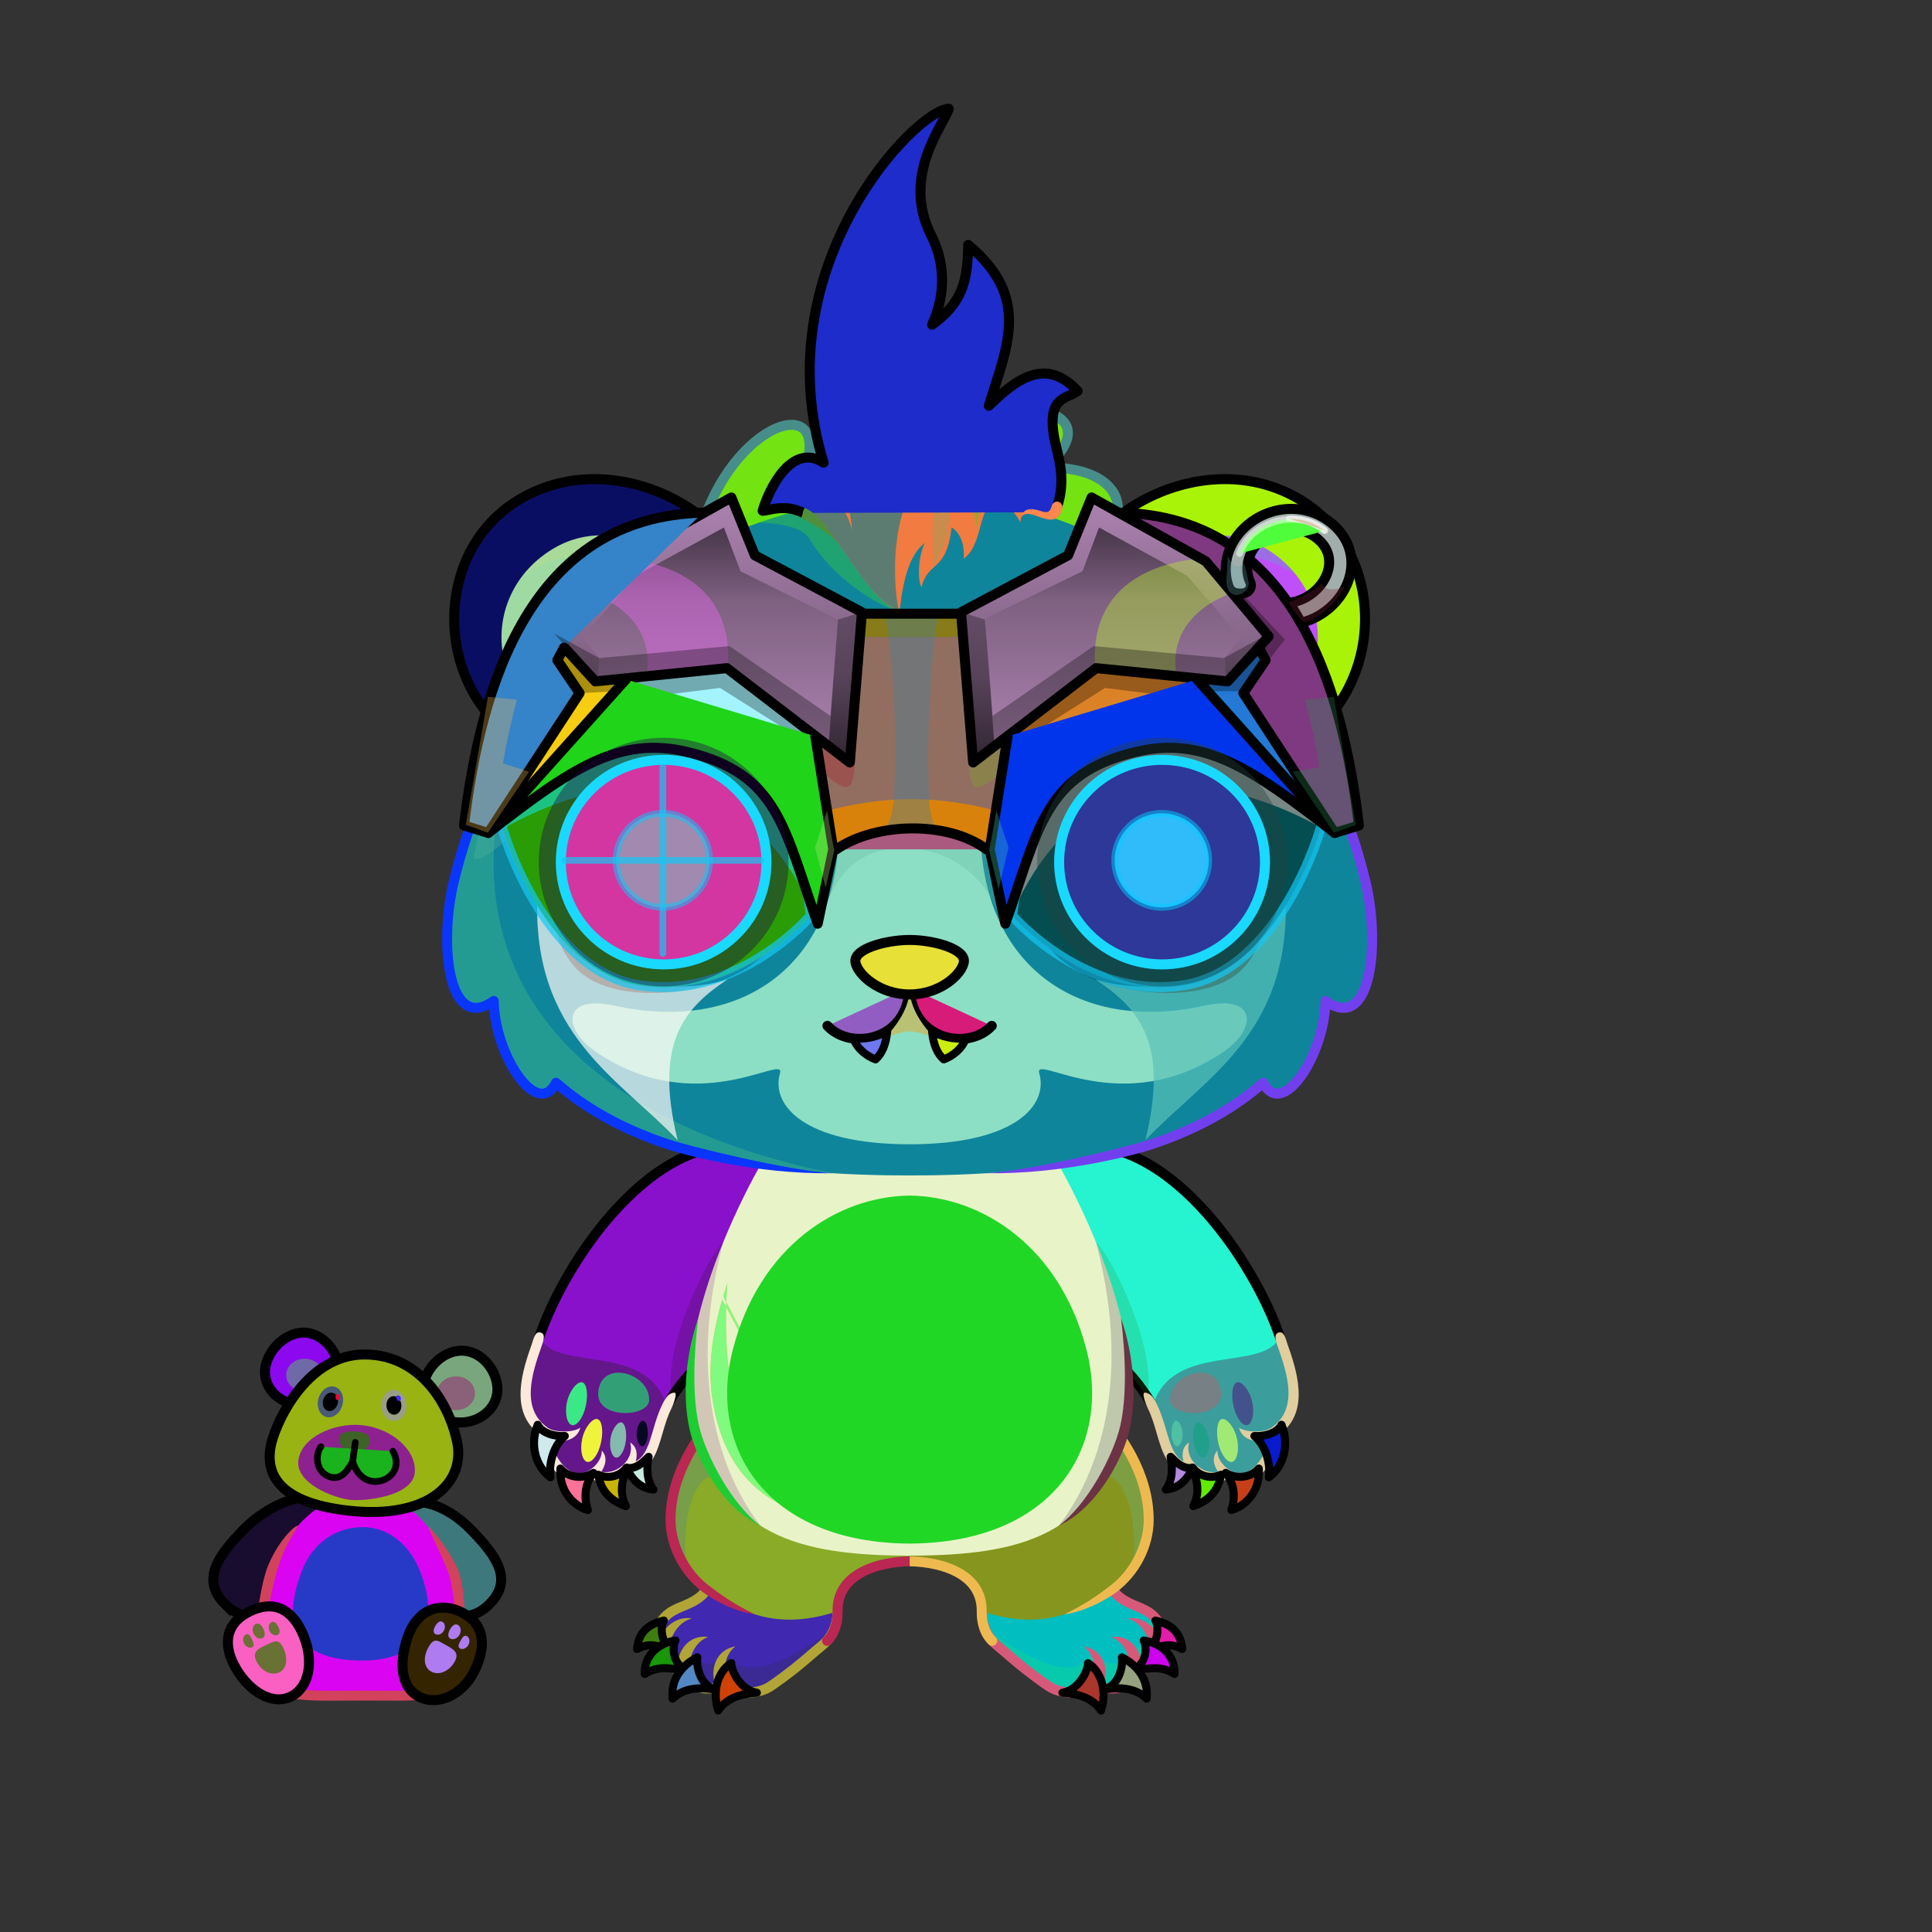 <svg xmlns="http://www.w3.org/2000/svg" xmlns:xlink="http://www.w3.org/1999/xlink" style="shape-rendering:geometricPrecision; text-rendering:geometricPrecision; image-rendering:optimizeQuality; fill-rule:evenodd; clip-rule:evenodd" version="1.1" viewBox="0 0 29000 29000" xml:space="preserve"><rect x="0" y="0" width="29000" height="29000" fill="#333333" stroke="none"/><defs><style type="text/css">.HairBack-Bear0fil22 {fill:none}
.Tail-Bear0fil22 {fill:none}
.RightFoot-Bear4fil35 {fill:#e6bd81}
.RightFoot-Bear4fil14 {fill:black;fill-opacity:0.2}
.RightFoot-Bear4fil32 {fill:black;fill-rule:nonzero}
.RightFoot-Bear4fil433 {fill:url(#RightFoot-Bear4id933)}
.RightFoot-Bear4str9 {stroke:black;stroke-width:120;stroke-linecap:round;stroke-linejoin:round}
.RightFoot-Bear4fil434 {fill:url(#RightFoot-Bear4id1017)}
.RightFoot-Bear4fil435 {fill:url(#RightFoot-Bear4id970)}
.RightFoot-Bear4fil436 {fill:url(#RightFoot-Bear4id817)}
.RightLeg-Bear0fil437 {fill:url(#RightLeg-Bear0id151)}
.RightLeg-Bear0fil14 {fill:black;fill-opacity:0.2}
.RightLeg-Bear0fil32 {fill:black;fill-rule:nonzero}
.LeftFoot-Bear4fil35 {fill:#e6bd81}
.LeftFoot-Bear4fil14 {fill:black;fill-opacity:0.2}
.LeftFoot-Bear4fil32 {fill:black;fill-rule:nonzero}
.LeftFoot-Bear4fil443 {fill:url(#LeftFoot-Bear4id972)}
.LeftFoot-Bear4str9 {stroke:black;stroke-width:120;stroke-linecap:round;stroke-linejoin:round}
.LeftFoot-Bear4fil444 {fill:url(#LeftFoot-Bear4id1016)}
.LeftFoot-Bear4fil445 {fill:url(#LeftFoot-Bear4id875)}
.LeftFoot-Bear4fil446 {fill:url(#LeftFoot-Bear4id816)}
.LeftLeg-Bear0fil447 {fill:url(#LeftLeg-Bear0id520)}
.LeftLeg-Bear0fil14 {fill:black;fill-opacity:0.2}
.LeftLeg-Bear0fil32 {fill:black;fill-rule:nonzero}
.RightHand-Bear0fil452 {fill:url(#RightHand-Bear0id388)}
.RightHand-Bear0fil14 {fill:black;fill-opacity:0.2}
.RightHand-Bear0fil22 {fill:none}
.RightHand-Bear0str0 {stroke:black;stroke-width:150;stroke-linecap:round;stroke-linejoin:round}
.RightPaw-Bear4fil457 {fill:#cc9b53}
.RightPaw-Bear4fil32 {fill:black;fill-rule:nonzero}
.RightPaw-Bear4fil458 {fill:#A16A6A}
.RightPaw-Bear4fil461 {fill:url(#RightPaw-Bear4id854)}
.RightPaw-Bear4str9 {stroke:black;stroke-width:120;stroke-linecap:round;stroke-linejoin:round}
.RightPaw-Bear4fil462 {fill:url(#RightPaw-Bear4id655)}
.RightPaw-Bear4fil463 {fill:url(#RightPaw-Bear4id912)}
.RightPaw-Bear4fil464 {fill:url(#RightPaw-Bear4id935)}
.LeftHand-Bear0fil465 {fill:url(#LeftHand-Bear0id386)}
.LeftHand-Bear0fil14 {fill:black;fill-opacity:0.2}
.LeftHand-Bear0fil22 {fill:none}
.LeftHand-Bear0str0 {stroke:black;stroke-width:150;stroke-linecap:round;stroke-linejoin:round}
.LeftPaw-Bear4fil457 {fill:#cc9b53}
.LeftPaw-Bear4fil32 {fill:black;fill-rule:nonzero}
.LeftPaw-Bear4fil458 {fill:#A16A6A}
.LeftPaw-Bear4fil472 {fill:url(#LeftPaw-Bear4id897)}
.LeftPaw-Bear4str9 {stroke:black;stroke-width:120;stroke-linecap:round;stroke-linejoin:round}
.LeftPaw-Bear4fil473 {fill:url(#LeftPaw-Bear4id656)}
.LeftPaw-Bear4fil474 {fill:url(#LeftPaw-Bear4id1005)}
.LeftPaw-Bear4fil475 {fill:url(#LeftPaw-Bear4id968)}
.Body-Bear0fil476 {fill:url(#Body-Bear0id267)}
.Body-Bear0fil14 {fill:black;fill-opacity:0.2}
.Body-Bear0fil32 {fill:black;fill-rule:nonzero}
.Body-Bear0fil22 {fill:none}
.Body-Bear0fil477 {fill:url(#Body-Bear0id310)}
.Ears-Bear0fil484 {fill:url(#Ears-Bear0id402)}
.Ears-Bear0fil14 {fill:black;fill-opacity:0.2}
.Ears-Bear0fil486 {fill:url(#Ears-Bear0id67)}
.Ears-Bear0fil483 {fill:url(#Ears-Bear0id492)}
.Ears-Bear0str4 {stroke:black;stroke-width:150}
.Ears-Bear0fil485 {fill:url(#Ears-Bear0id427)}
.Head-Bear5fil520 {fill:url(#Head-Bear5id232)}
.Head-Bear5fil14 {fill:black;fill-opacity:0.2}
.Head-Bear5fil32 {fill:black;fill-rule:nonzero}
.Head-Bear5fil521 {fill:url(#Head-Bear5id460)}
.Mouth-Bear5fil100 {fill:black}
.Mouth-Bear5fil22 {fill:none}
.Mouth-Bear5str0 {stroke:black;stroke-width:150;stroke-linecap:round;stroke-linejoin:round}
.Mouth-Bear5fil152 {fill:white}
.Mouth-Bear5str9 {stroke:black;stroke-width:120;stroke-linecap:round;stroke-linejoin:round}
.Eyes-Bear9fil575 {fill:url(#Eyes-Bear9id808)}
.Eyes-Bear9fil576 {fill:url(#Eyes-Bear9id457)}
.Eyes-Bear9fil577 {fill:url(#Eyes-Bear9id744)}
.Eyes-Bear9fil155 {fill:#bdb387}
.Eyes-Bear9fil14 {fill:black;fill-opacity:0.2}
.Eyes-Bear9fil152 {fill:white}
.Eyes-Bear9fil204 {fill:white;fill-rule:nonzero}
.Eyes-Bear9fil578 {fill:url(#Eyes-Bear9id948)}
.Eyes-Bear9fil579 {fill:url(#Eyes-Bear9id330)}
.Eyes-Bear9fil580 {fill:url(#Eyes-Bear9id757)}
.Eyes-Bear9fil22 {fill:none}
.Eyes-Bear9str4 {stroke:black;stroke-width:150}
.Moustache-Bear0fil22 {fill:none}
.Nose-Bear0fil598 {fill:url(#Nose-Bear0id451)}
.Nose-Bear0str0 {stroke:black;stroke-width:150;stroke-linecap:round;stroke-linejoin:round}
.Hair-Bear4fil602 {fill:url(#Hair-Bear4id957)}
.Hair-Bear4fil32 {fill:black;fill-rule:nonzero}
.AccessoryTeddyfil111 {fill:url(#AccessoryTeddyid56)}
.AccessoryTeddyfil3 {fill:black;fill-rule:nonzero}
.AccessoryTeddyfil112 {fill:url(#AccessoryTeddyid75)}
.AccessoryTeddyfil19 {fill:black;fill-opacity:0.502}
.AccessoryTeddyfil115 {fill:url(#AccessoryTeddyid69)}
.AccessoryTeddyfil117 {fill:url(#AccessoryTeddyid31)}
.AccessoryTeddyfil119 {fill:url(#AccessoryTeddyid5)}
.AccessoryTeddyfil120 {fill:url(#AccessoryTeddyid36)}
.AccessoryTeddyfil121 {fill:url(#AccessoryTeddyid41)}
.AccessoryTeddyfil15 {fill:black}
.AccessoryTeddyfil14 {fill:white}
.AccessoryTeddyfil109 {fill:url(#AccessoryTeddyid76)}
.AccessoryTeddystr1 {stroke:black;stroke-width:150}
.AccessoryTeddyfil110 {fill:url(#AccessoryTeddyid88)}
.AccessoryTeddyfil113 {fill:#B88531}
.AccessoryTeddyfil114 {fill:url(#AccessoryTeddyid10)}
.AccessoryTeddyfil116 {fill:url(#AccessoryTeddyid29)}
.AccessoryTeddyfil118 {fill:url(#AccessoryTeddyid27)}
.AccessoryTeddyfil2 {fill:none}
.AccessoryTeddystr8 {stroke:black;stroke-width:100;stroke-linecap:round;stroke-linejoin:round}
.HeadCyberPunkMSet-Bigfil4 {fill:black;fill-opacity:0.302}
.HeadCyberPunkMSet-Bigfil384 {fill:url(#HeadCyberPunkMSet-Bigid256)}
.HeadCyberPunkMSet-Bigfil385 {fill:url(#HeadCyberPunkMSet-Bigid263)}
.HeadCyberPunkMSet-Bigfil119 {fill:white;fill-opacity:0.4}
.HeadCyberPunkMSet-Bigfil341 {fill:white;fill-opacity:0.4}
.HeadCyberPunkMSet-Bigfil29 {fill:black}
.HeadCyberPunkMSet-Bigfil342 {fill:black;fill-rule:nonzero}
.HeadCyberPunkMSet-Bigfil343 {fill:black;fill-opacity:0.702}
.HeadCyberPunkMSet-Bigfil344 {fill:#003399;fill-opacity:0.502}
.HeadCyberPunkMSet-Bigfil345 {fill:#EF08FF;fill-opacity:0.4}
.HeadCyberPunkMSet-Bigfil112 {fill:black;fill-opacity:0.502}
.HeadCyberPunkMSet-Bigfil386 {fill:url(#HeadCyberPunkMSet-Bigid39)}
.HeadCyberPunkMSet-Bigfil387 {fill:url(#HeadCyberPunkMSet-Bigid61)}
.HeadCyberPunkMSet-Bigfil388 {fill:url(#HeadCyberPunkMSet-Bigid35)}
.HeadCyberPunkMSet-Bigfil389 {fill:url(#HeadCyberPunkMSet-Bigid41)}
.HeadCyberPunkMSet-Bigfil390 {fill:url(#HeadCyberPunkMSet-Bigid14)}
.HeadCyberPunkMSet-Bigfil391 {fill:url(#HeadCyberPunkMSet-Bigid43)}
.HeadCyberPunkMSet-Bigfil392 {fill:url(#HeadCyberPunkMSet-Bigid44)}
.HeadCyberPunkMSet-Bigfil393 {fill:url(#HeadCyberPunkMSet-Bigid24)}
.HeadCyberPunkMSet-Bigfil394 {fill:url(#HeadCyberPunkMSet-Bigid50)}
.HeadCyberPunkMSet-Bigfil395 {fill:url(#HeadCyberPunkMSet-Bigid13)}
.HeadCyberPunkMSet-Bigfil396 {fill:url(#HeadCyberPunkMSet-Bigid38)}
.HeadCyberPunkMSet-Bigfil397 {fill:url(#HeadCyberPunkMSet-Bigid57)}
.HeadCyberPunkMSet-Bigfil398 {fill:url(#HeadCyberPunkMSet-Bigid20)}
.HeadCyberPunkMSet-Bigfil399 {fill:url(#HeadCyberPunkMSet-Bigid34)}
.HeadCyberPunkMSet-Bigfil400 {fill:url(#HeadCyberPunkMSet-Bigid60)}
.HeadCyberPunkMSet-Bigfil97 {fill:black;fill-opacity:0.4}
.HeadCyberPunkMSet-Bigfil401 {fill:url(#HeadCyberPunkMSet-Bigid67)}
.HeadCyberPunkMSet-Bigfil402 {fill:url(#HeadCyberPunkMSet-Bigid56)}
.HeadCyberPunkMSet-Bigfil364 {fill:#04D1FF;fill-opacity:0.4}
.HeadCyberPunkMSet-Bigfil201 {fill:none;fill-rule:nonzero}
.HeadCyberPunkMSet-Bigstr2 {stroke:black;stroke-width:150;stroke-linecap:round;stroke-linejoin:round}
.HeadCyberPunkMSet-Bigfil188 {fill:none}
.HeadCyberPunkMSet-Bigstr35 {stroke:#13C8F5;stroke-width:150;stroke-linecap:round;stroke-linejoin:round;stroke-opacity:0.702}
.HeadCyberPunkMSet-Bigfil3 {fill:none}
.HeadCyberPunkMSet-Bigstr0 {stroke:black;stroke-width:150;stroke-linecap:round;stroke-linejoin:round}
.HeadCyberPunkMSet-Bigfil403 {fill:url(#HeadCyberPunkMSet-Bigid31)}
.HeadCyberPunkMSet-Bigfil10 {fill:none}
.HeadCyberPunkMSet-Bigstr7 {stroke:white;stroke-width:100;stroke-linecap:round;stroke-linejoin:round;stroke-opacity:0.502}
.HeadCyberPunkMSet-Bigstr36 {stroke:#19D9FF;stroke-width:150;stroke-linecap:round;stroke-linejoin:round}
.HeadCyberPunkMSet-Bigstr37 {stroke:#00CCFF;stroke-width:100;stroke-linecap:round;stroke-linejoin:round;stroke-opacity:0.502}
.HeadCyberPunkMSet-Bigstr38 {stroke:#13C8F5;stroke-width:100;stroke-linecap:round;stroke-linejoin:round;stroke-opacity:0.702}
</style><linearGradient gradientUnits="userSpaceOnUse" id="RightFoot-Bear4id933" x1="17299.6" x2="17679.1" xlink:href="#RightFoot-Bear4id655" y1="24405.4" y2="24690.9">
  </linearGradient><linearGradient gradientUnits="userSpaceOnUse" id="RightFoot-Bear4id1017" x1="17113" x2="17479.7" xlink:href="#RightFoot-Bear4id655" y1="24666.5" y2="25085">
  </linearGradient><linearGradient gradientUnits="userSpaceOnUse" id="RightFoot-Bear4id970" x1="16100.5" x2="16410.9" xlink:href="#RightFoot-Bear4id655" y1="25056.4" y2="25583.8">
  </linearGradient><linearGradient gradientUnits="userSpaceOnUse" id="RightFoot-Bear4id817" x1="16715" x2="17089.4" xlink:href="#RightFoot-Bear4id655" y1="24955.8" y2="25419.9">
  </linearGradient><linearGradient gradientUnits="objectBoundingBox" id="RightLeg-Bear0id151" x1="50%" x2="50%" xlink:href="#RightLeg-Bear0id150" y1="100%" y2="0%">
  </linearGradient><linearGradient gradientUnits="userSpaceOnUse" id="LeftFoot-Bear4id972" x1="10008.1" x2="9628.57" xlink:href="#LeftFoot-Bear4id655" y1="24405.4" y2="24690.9">
  </linearGradient><linearGradient gradientUnits="userSpaceOnUse" id="LeftFoot-Bear4id1016" x1="10194.7" x2="9827.98" xlink:href="#LeftFoot-Bear4id655" y1="24666.5" y2="25085">
  </linearGradient><linearGradient gradientUnits="userSpaceOnUse" id="LeftFoot-Bear4id875" x1="11207.1" x2="10896.7" xlink:href="#LeftFoot-Bear4id655" y1="25056.4" y2="25583.8">
  </linearGradient><linearGradient gradientUnits="userSpaceOnUse" id="LeftFoot-Bear4id816" x1="10592.7" x2="10218.2" xlink:href="#LeftFoot-Bear4id655" y1="24955.8" y2="25419.9">
  </linearGradient><linearGradient gradientUnits="objectBoundingBox" id="LeftLeg-Bear0id520" x1="50%" x2="50%" xlink:href="#LeftLeg-Bear0id150" y1="100%" y2="0%">
  </linearGradient><linearGradient gradientUnits="objectBoundingBox" id="RightHand-Bear0id388" x1="36.996%" x2="63.003%" xlink:href="#RightHand-Bear0id75" y1="2.665%" y2="97.335%">
  </linearGradient><linearGradient gradientUnits="userSpaceOnUse" id="RightPaw-Bear4id854" x1="17810.8" x2="17593.6" xlink:href="#RightPaw-Bear4id655" y1="21956.2" y2="22269.8">
  </linearGradient><linearGradient gradientUnits="userSpaceOnUse" id="RightPaw-Bear4id912" x1="18717.7" x2="18578.5" xlink:href="#RightPaw-Bear4id655" y1="22052.9" y2="22655.6">
  </linearGradient><linearGradient gradientUnits="userSpaceOnUse" id="RightPaw-Bear4id935" x1="18216.6" x2="18008.9" xlink:href="#RightPaw-Bear4id655" y1="22107.8" y2="22528.3">
  </linearGradient><linearGradient gradientUnits="objectBoundingBox" id="LeftHand-Bear0id386" x1="63.004%" x2="36.997%" xlink:href="#LeftHand-Bear0id75" y1="2.665%" y2="97.335%">
  </linearGradient><linearGradient gradientUnits="userSpaceOnUse" id="LeftPaw-Bear4id897" x1="9496.87" x2="9714.07" xlink:href="#LeftPaw-Bear4id655" y1="21956.2" y2="22269.8">
  </linearGradient><linearGradient gradientUnits="userSpaceOnUse" id="LeftPaw-Bear4id656" x1="8247.3" x2="8247.3" xlink:href="#LeftPaw-Bear4id655" y1="21385.6" y2="22174.8">
  </linearGradient><linearGradient gradientUnits="userSpaceOnUse" id="LeftPaw-Bear4id1005" x1="8589.94" x2="8729.2" xlink:href="#LeftPaw-Bear4id655" y1="22052.9" y2="22655.6">
  </linearGradient><linearGradient gradientUnits="userSpaceOnUse" id="LeftPaw-Bear4id968" x1="9091.1" x2="9298.72" xlink:href="#LeftPaw-Bear4id655" y1="22107.8" y2="22528.3">
  </linearGradient><linearGradient gradientUnits="objectBoundingBox" id="Body-Bear0id267" x1="50%" x2="50%" xlink:href="#Body-Bear0id266" y1="0%" y2="100%">
  </linearGradient><linearGradient gradientUnits="userSpaceOnUse" id="Body-Bear0id310" x1="13653.8" x2="13653.8" y1="17946" y2="23169.7">
   <stop offset="0" style="stop-opacity:1; stop-color:#f2efdf"/>
   <stop offset="0.478" style="stop-opacity:1; stop-color:#fefdf7"/>
   <stop offset="1" style="stop-opacity:1; stop-color:#fefdf7"/>
  </linearGradient><linearGradient gradientUnits="userSpaceOnUse" id="Ears-Bear0id402" x1="8065.58" x2="9960.94" xlink:href="#Ears-Bear0id67" y1="8364.76" y2="10751.5">
  </linearGradient><linearGradient gradientUnits="userSpaceOnUse" id="Ears-Bear0id492" x1="7610.61" x2="10308.8" xlink:href="#Ears-Bear0id124" y1="7700.59" y2="10916.2">
  </linearGradient><linearGradient gradientUnits="userSpaceOnUse" id="Ears-Bear0id427" x1="19697" x2="16998.8" xlink:href="#Ears-Bear0id124" y1="7700.59" y2="10916.2">
  </linearGradient><linearGradient gradientUnits="userSpaceOnUse" id="Head-Bear5id232" x1="13653.8" x2="13653.8" y1="7273.2" y2="17643.8">
   <stop offset="0" style="stop-opacity:1; stop-color:#e6bd81"/>
   <stop offset="0.149" style="stop-opacity:1; stop-color:#e6bd81"/>
   <stop offset="0.749" style="stop-opacity:1; stop-color:#cc9b53"/>
   <stop offset="1" style="stop-opacity:1; stop-color:#a67b3c"/>
  </linearGradient><linearGradient gradientUnits="userSpaceOnUse" id="Head-Bear5id460" x1="13653.8" x2="13653.8" xlink:href="#Head-Bear5id133" y1="17175.7" y2="8619.7">
  </linearGradient><linearGradient gradientUnits="userSpaceOnUse" id="Eyes-Bear9id808" x1="10482.9" x2="9735.38" xlink:href="#Eyes-Bear9id27" y1="14728" y2="11542.1">
  </linearGradient><linearGradient gradientUnits="userSpaceOnUse" id="Eyes-Bear9id457" x1="8766.95" x2="11738.5" xlink:href="#Eyes-Bear9id57" y1="13043.6" y2="13043.6">
  </linearGradient><linearGradient gradientUnits="userSpaceOnUse" id="Eyes-Bear9id744" x1="10069.4" x2="10699.2" xlink:href="#Eyes-Bear9id384" y1="11528.1" y2="14193.6">
  </linearGradient><linearGradient gradientUnits="userSpaceOnUse" id="Eyes-Bear9id948" x1="17572.3" x2="16824.7" xlink:href="#Eyes-Bear9id27" y1="14728" y2="11542.1">
  </linearGradient><linearGradient gradientUnits="userSpaceOnUse" id="Eyes-Bear9id330" x1="15569.2" x2="18540.7" xlink:href="#Eyes-Bear9id57" y1="13043.6" y2="13043.6">
  </linearGradient><linearGradient gradientUnits="userSpaceOnUse" id="Eyes-Bear9id757" x1="16608.5" x2="17238.2" xlink:href="#Eyes-Bear9id384" y1="11528.1" y2="14193.6">
  </linearGradient><linearGradient gradientUnits="userSpaceOnUse" id="Nose-Bear0id451" x1="13653.8" x2="13653.8" y1="14108.6" y2="14926.9">
   <stop offset="0" style="stop-opacity:1; stop-color:#FFCCCC"/>
   <stop offset="1" style="stop-opacity:1; stop-color:#453F2C"/>
  </linearGradient><linearGradient gradientUnits="userSpaceOnUse" id="Hair-Bear4id957" x1="13557.1" x2="13668.1" xlink:href="#Hair-Bear4id49" y1="5817.31" y2="8382.55">
  </linearGradient><linearGradient gradientUnits="userSpaceOnUse" id="AccessoryTeddyid56" x1="5274.88" x2="5544.57" y1="25442.4" y2="22421.3">
   <stop offset="0" style="stop-opacity:1; stop-color:#B88531"/>
   <stop offset="0.149" style="stop-opacity:1; stop-color:#99672C"/>
   <stop offset="0.639" style="stop-opacity:1; stop-color:#9C6E24"/>
   <stop offset="1" style="stop-opacity:1; stop-color:#523100"/>
  </linearGradient><linearGradient gradientUnits="userSpaceOnUse" id="AccessoryTeddyid75" x1="5571.12" x2="5255.06" xlink:href="#AccessoryTeddyid5" y1="22926.7" y2="24922">
  </linearGradient><linearGradient gradientUnits="userSpaceOnUse" id="AccessoryTeddyid69" x1="5447.62" x2="5256.22" xlink:href="#AccessoryTeddyid5" y1="21348.3" y2="22556.4">
  </linearGradient><linearGradient gradientUnits="userSpaceOnUse" id="AccessoryTeddyid31" x1="4032.54" x2="3912.76" xlink:href="#AccessoryTeddyid5" y1="24354.6" y2="25110.8">
  </linearGradient><linearGradient gradientUnits="userSpaceOnUse" id="AccessoryTeddyid36" x1="4875.13" x2="5044.37" y1="21255" y2="20829.7">
   <stop offset="0" style="stop-opacity:1; stop-color:#5C3600"/>
   <stop offset="0.51" style="stop-opacity:1; stop-color:#2C160A"/>
   <stop offset="1" style="stop-opacity:1; stop-color:#3F261A"/>
  </linearGradient><linearGradient gradientUnits="userSpaceOnUse" id="AccessoryTeddyid41" x1="5933.75" x2="5890.77" xlink:href="#AccessoryTeddyid36" y1="21325.3" y2="20867.1">
  </linearGradient><linearGradient gradientUnits="userSpaceOnUse" id="AccessoryTeddyid76" x1="7386.63" x2="5965.55" xlink:href="#AccessoryTeddyid56" y1="24047.7" y2="22751.4">
  </linearGradient><linearGradient gradientUnits="userSpaceOnUse" id="AccessoryTeddyid88" x1="3357.21" x2="4839.21" xlink:href="#AccessoryTeddyid56" y1="24050.5" y2="22671">
  </linearGradient><linearGradient gradientUnits="userSpaceOnUse" id="AccessoryTeddyid10" x1="4764.52" x2="6162.34" y1="22575.4" y2="20450.7">
   <stop offset="0" style="stop-opacity:1; stop-color:#B88531"/>
   <stop offset="0.149" style="stop-opacity:1; stop-color:#99672C"/>
   <stop offset="0.502" style="stop-opacity:1; stop-color:#9C6E24"/>
   <stop offset="1" style="stop-opacity:1; stop-color:#FFC44F"/>
  </linearGradient><linearGradient gradientUnits="userSpaceOnUse" id="AccessoryTeddyid29" x1="3813.38" x2="4245.66" xlink:href="#AccessoryTeddyid27" y1="24177.4" y2="25442.6">
  </linearGradient><linearGradient gradientUnits="userSpaceOnUse" id="HeadCyberPunkMSet-Bigid256" x1="14189.7" x2="13484.1" xlink:href="#HeadCyberPunkMSet-Bigid78" y1="1746.26" y2="9038.99">
  </linearGradient><linearGradient gradientUnits="userSpaceOnUse" id="HeadCyberPunkMSet-Bigid263" x1="13510.2" x2="14120.9" xlink:href="#HeadCyberPunkMSet-Bigid93" y1="1931.32" y2="9020.26">
  </linearGradient><linearGradient gradientUnits="userSpaceOnUse" id="HeadCyberPunkMSet-Bigid39" x1="8996.69" x2="8996.69" xlink:href="#HeadCyberPunkMSet-Bigid11" y1="12502.9" y2="8595.7">
  </linearGradient><linearGradient gradientUnits="userSpaceOnUse" id="HeadCyberPunkMSet-Bigid61" x1="18527.8" x2="18527.8" xlink:href="#HeadCyberPunkMSet-Bigid11" y1="12502.9" y2="9046.29">
  </linearGradient><linearGradient gradientUnits="userSpaceOnUse" id="HeadCyberPunkMSet-Bigid35" x1="13773.2" x2="13773.2" xlink:href="#HeadCyberPunkMSet-Bigid1" y1="10483.9" y2="9214.46">
  </linearGradient><linearGradient gradientUnits="userSpaceOnUse" id="HeadCyberPunkMSet-Bigid41" x1="18354.9" x2="18769.3" xlink:href="#HeadCyberPunkMSet-Bigid7" y1="12442.1" y2="7777.18">
  </linearGradient><linearGradient gradientUnits="userSpaceOnUse" id="HeadCyberPunkMSet-Bigid14" x1="18313.4" x2="18313.4" y1="12297.2" y2="7706.38">
   <stop offset="0" style="stop-opacity:1; stop-color:#4C3A4E"/>
   <stop offset="0.031" style="stop-opacity:1; stop-color:#4C3A4E"/>
   <stop offset="0.749" style="stop-opacity:1; stop-color:#7E6081"/>
   <stop offset="1" style="stop-opacity:1; stop-color:#AB82AF"/>
  </linearGradient><linearGradient gradientUnits="userSpaceOnUse" id="HeadCyberPunkMSet-Bigid43" x1="17445" x2="17445" xlink:href="#HeadCyberPunkMSet-Bigid15" y1="13865" y2="10278.5">
  </linearGradient><linearGradient gradientUnits="userSpaceOnUse" id="HeadCyberPunkMSet-Bigid44" x1="9895.01" x2="9895.01" xlink:href="#HeadCyberPunkMSet-Bigid15" y1="13865" y2="10589.5">
  </linearGradient><linearGradient gradientUnits="userSpaceOnUse" id="HeadCyberPunkMSet-Bigid24" x1="8605.22" x2="9019.61" xlink:href="#HeadCyberPunkMSet-Bigid7" y1="12431.2" y2="7766.27">
  </linearGradient><linearGradient gradientUnits="userSpaceOnUse" id="HeadCyberPunkMSet-Bigid50" x1="9020.58" x2="9020.58" xlink:href="#HeadCyberPunkMSet-Bigid14" y1="12297.2" y2="7705.77">
  </linearGradient><linearGradient gradientUnits="userSpaceOnUse" id="HeadCyberPunkMSet-Bigid13" x1="8496.3" x2="11934.5" xlink:href="#HeadCyberPunkMSet-Bigid7" y1="10579.6" y2="12795.9">
  </linearGradient><linearGradient gradientUnits="userSpaceOnUse" id="HeadCyberPunkMSet-Bigid38" x1="18603.6" x2="15714.6" xlink:href="#HeadCyberPunkMSet-Bigid7" y1="10360.7" y2="13014.8">
  </linearGradient><linearGradient gradientUnits="userSpaceOnUse" id="HeadCyberPunkMSet-Bigid57" x1="13665.5" x2="13690" xlink:href="#HeadCyberPunkMSet-Bigid4" y1="12769" y2="11836.4">
  </linearGradient><linearGradient gradientUnits="userSpaceOnUse" id="HeadCyberPunkMSet-Bigid20" x1="13680.5" x2="13680.5" xlink:href="#HeadCyberPunkMSet-Bigid11" y1="12162.5" y2="9561.93">
  </linearGradient><linearGradient gradientUnits="userSpaceOnUse" id="HeadCyberPunkMSet-Bigid34" x1="16734" x2="16734" xlink:href="#HeadCyberPunkMSet-Bigid5" y1="11444.6" y2="7466.53">
  </linearGradient><linearGradient gradientUnits="userSpaceOnUse" id="HeadCyberPunkMSet-Bigid60" x1="16705.4" x2="16705.4" xlink:href="#HeadCyberPunkMSet-Bigid23" y1="11222.5" y2="7917.85">
  </linearGradient><linearGradient gradientUnits="userSpaceOnUse" id="HeadCyberPunkMSet-Bigid67" x1="10629.1" x2="10629.1" xlink:href="#HeadCyberPunkMSet-Bigid5" y1="11444.6" y2="7466.53">
  </linearGradient><linearGradient gradientUnits="userSpaceOnUse" id="HeadCyberPunkMSet-Bigid56" x1="10662" x2="10662" xlink:href="#HeadCyberPunkMSet-Bigid23" y1="11222.5" y2="7917.85">
  </linearGradient><linearGradient gradientUnits="userSpaceOnUse" id="HeadCyberPunkMSet-Bigid31" x1="18865.4" x2="19818.2" xlink:href="#HeadCyberPunkMSet-Bigid26" y1="7746.04" y2="9240.09">
  </linearGradient><linearGradient gradientUnits="userSpaceOnUse" id="RightFoot-Bear4id655" x1="19060.4" x2="19060.4" y1="21385.6" y2="22174.8">
   <stop offset="0" style="stop-opacity:1; stop-color:#F2C977"/>
   <stop offset="1" style="stop-opacity:1; stop-color:white"/>
  </linearGradient><linearGradient gradientUnits="userSpaceOnUse" id="RightLeg-Bear0id150" x1="15526.7" x2="15526.7" y1="24311.8" y2="20742.8">
   <stop offset="0" style="stop-opacity:1; stop-color:#e6bd81"/>
   <stop offset="0.278" style="stop-opacity:1; stop-color:#e6bd81"/>
   <stop offset="1" style="stop-opacity:1; stop-color:#cc9b53"/>
  </linearGradient><linearGradient gradientUnits="userSpaceOnUse" id="LeftFoot-Bear4id655" x1="19060.4" x2="19060.4" y1="21385.6" y2="22174.8">
   <stop offset="0" style="stop-opacity:1; stop-color:#F2C977"/>
   <stop offset="1" style="stop-opacity:1; stop-color:white"/>
  </linearGradient><linearGradient gradientUnits="userSpaceOnUse" id="LeftLeg-Bear0id150" x1="15526.7" x2="15526.7" y1="24311.8" y2="20742.8">
   <stop offset="0" style="stop-opacity:1; stop-color:#e6bd81"/>
   <stop offset="0.278" style="stop-opacity:1; stop-color:#e6bd81"/>
   <stop offset="1" style="stop-opacity:1; stop-color:#cc9b53"/>
  </linearGradient><linearGradient gradientUnits="userSpaceOnUse" id="RightHand-Bear0id75" x1="17042.3" x2="17994.1" y1="17293.3" y2="21110.7">
   <stop offset="0" style="stop-opacity:1; stop-color:#a67b3c"/>
   <stop offset="0.078" style="stop-opacity:1; stop-color:#a67b3c"/>
   <stop offset="0.769" style="stop-opacity:1; stop-color:#cc9b53"/>
   <stop offset="1" style="stop-opacity:1; stop-color:#cc9b53"/>
  </linearGradient><linearGradient gradientUnits="userSpaceOnUse" id="RightPaw-Bear4id655" x1="19060.4" x2="19060.4" y1="21385.6" y2="22174.8">
   <stop offset="0" style="stop-opacity:1; stop-color:#F2C977"/>
   <stop offset="1" style="stop-opacity:1; stop-color:white"/>
  </linearGradient><linearGradient gradientUnits="userSpaceOnUse" id="LeftHand-Bear0id75" x1="17042.3" x2="17994.1" y1="17293.3" y2="21110.7">
   <stop offset="0" style="stop-opacity:1; stop-color:#a67b3c"/>
   <stop offset="0.078" style="stop-opacity:1; stop-color:#a67b3c"/>
   <stop offset="0.769" style="stop-opacity:1; stop-color:#cc9b53"/>
   <stop offset="1" style="stop-opacity:1; stop-color:#cc9b53"/>
  </linearGradient><linearGradient gradientUnits="userSpaceOnUse" id="LeftPaw-Bear4id655" x1="19060.4" x2="19060.4" y1="21385.6" y2="22174.8">
   <stop offset="0" style="stop-opacity:1; stop-color:#F2C977"/>
   <stop offset="1" style="stop-opacity:1; stop-color:white"/>
  </linearGradient><linearGradient gradientUnits="userSpaceOnUse" id="Body-Bear0id266" x1="13653.8" x2="13653.8" y1="17442" y2="23250.9">
   <stop offset="0" style="stop-opacity:1; stop-color:#a67b3c"/>
   <stop offset="0.059" style="stop-opacity:1; stop-color:#a67b3c"/>
   <stop offset="0.529" style="stop-opacity:1; stop-color:#cc9b53"/>
   <stop offset="1" style="stop-opacity:1; stop-color:#e6bd81"/>
  </linearGradient><linearGradient gradientUnits="userSpaceOnUse" id="Ears-Bear0id67" x1="19243.1" x2="17345.7" y1="8365.42" y2="10750.8">
   <stop offset="0" style="stop-opacity:1; stop-color:#F2E6E6"/>
   <stop offset="1" style="stop-opacity:1; stop-color:#B58383"/>
  </linearGradient><linearGradient gradientUnits="userSpaceOnUse" id="Ears-Bear0id124" x1="6835.68" x2="9754.72" y1="7449.24" y2="10928">
   <stop offset="0" style="stop-opacity:1; stop-color:#cc9b53"/>
   <stop offset="1" style="stop-opacity:1; stop-color:#a67b3c"/>
  </linearGradient><linearGradient gradientUnits="userSpaceOnUse" id="Head-Bear5id133" x1="13681.9" x2="13681.9" y1="17844" y2="15520.7">
   <stop offset="0" style="stop-opacity:1; stop-color:#f2efdf"/>
   <stop offset="1" style="stop-opacity:1; stop-color:#fefdf7"/>
  </linearGradient><linearGradient gradientUnits="userSpaceOnUse" id="Eyes-Bear9id27" x1="16937.6" x2="16937.6" y1="14961.3" y2="11448.6">
   <stop offset="0" style="stop-opacity:1; stop-color:#004a80"/>
   <stop offset="1" style="stop-opacity:1; stop-color:black"/>
  </linearGradient><linearGradient gradientUnits="objectBoundingBox" id="Eyes-Bear9id57" x1="100%" x2="0%" y1="50%" y2="50%">
   <stop offset="0" style="stop-opacity:1; stop-color:#004a80"/>
   <stop offset="0.502" style="stop-opacity:1; stop-color:#3bacff"/>
   <stop offset="1" style="stop-opacity:1; stop-color:#004a80"/>
  </linearGradient><linearGradient gradientUnits="userSpaceOnUse" id="Eyes-Bear9id384" x1="16417.8" x2="16417.8" y1="11784.3" y2="14068.5">
   <stop offset="0" style="stop-opacity:1; stop-color:black"/>
   <stop offset="0.45" style="stop-opacity:1; stop-color:black"/>
   <stop offset="1" style="stop-opacity:1; stop-color:#003c66"/>
  </linearGradient><linearGradient gradientUnits="userSpaceOnUse" id="Hair-Bear4id49" x1="13715.8" x2="13715.8" y1="6802.99" y2="8218.57">
   <stop offset="0" style="stop-opacity:1; stop-color:#cfbf88"/>
   <stop offset="1" style="stop-opacity:1; stop-color:#e9ddb0"/>
  </linearGradient><linearGradient gradientUnits="userSpaceOnUse" id="AccessoryTeddyid5" x1="6771.67" x2="6651.69" y1="24347.4" y2="25104.8">
   <stop offset="0" style="stop-opacity:1; stop-color:#F2D996"/>
   <stop offset="1" style="stop-opacity:1; stop-color:#C79A45"/>
  </linearGradient><linearGradient gradientUnits="userSpaceOnUse" id="AccessoryTeddyid27" x1="7031.19" x2="6244.99" y1="24298.4" y2="25352.6">
   <stop offset="0" style="stop-opacity:1; stop-color:#B88531"/>
   <stop offset="0.329" style="stop-opacity:1; stop-color:#99672C"/>
   <stop offset="0.541" style="stop-opacity:1; stop-color:#9C6E24"/>
   <stop offset="1" style="stop-opacity:1; stop-color:#523100"/>
  </linearGradient><linearGradient gradientUnits="userSpaceOnUse" id="HeadCyberPunkMSet-Bigid78" x1="14152.1" x2="13499.3" y1="2330.2" y2="9402.34">
   <stop offset="0" style="stop-opacity:1; stop-color:red"/>
   <stop offset="0.58" style="stop-opacity:1; stop-color:#B10000"/>
   <stop offset="1" style="stop-opacity:1; stop-color:#690202"/>
  </linearGradient><linearGradient gradientUnits="userSpaceOnUse" id="HeadCyberPunkMSet-Bigid93" x1="13523.5" x2="14088.5" y1="2509.67" y2="9384.17">
   <stop offset="0" style="stop-opacity:1; stop-color:#A20000"/>
   <stop offset="0.58" style="stop-opacity:1; stop-color:#7B0000"/>
   <stop offset="1" style="stop-opacity:1; stop-color:#330202"/>
  </linearGradient><linearGradient gradientUnits="userSpaceOnUse" id="HeadCyberPunkMSet-Bigid11" x1="9347.7" x2="9347.7" y1="12761.4" y2="8972.45">
   <stop offset="0" style="stop-opacity:1; stop-color:#AB82AF"/>
   <stop offset="0.271" style="stop-opacity:1; stop-color:#765A79"/>
   <stop offset="0.502" style="stop-opacity:1; stop-color:#634C66"/>
   <stop offset="1" style="stop-opacity:1; stop-color:#7E6081"/>
  </linearGradient><linearGradient gradientUnits="userSpaceOnUse" id="HeadCyberPunkMSet-Bigid1" x1="13766.8" x2="13766.8" y1="10803.5" y2="9572.5">
   <stop offset="0" style="stop-opacity:1; stop-color:#4C3A4E"/>
   <stop offset="0.031" style="stop-opacity:1; stop-color:#4C3A4E"/>
   <stop offset="0.329" style="stop-opacity:1; stop-color:#7E6081"/>
   <stop offset="1" style="stop-opacity:1; stop-color:#F8BFFF"/>
  </linearGradient><linearGradient gradientUnits="userSpaceOnUse" id="HeadCyberPunkMSet-Bigid7" x1="18235.7" x2="15562.9" y1="10684" y2="13257.9">
   <stop offset="0" style="stop-opacity:1; stop-color:#4C3A4E"/>
   <stop offset="0.251" style="stop-opacity:1; stop-color:#7E6081"/>
   <stop offset="0.49" style="stop-opacity:1; stop-color:#D1A3D6"/>
   <stop offset="0.78" style="stop-opacity:1; stop-color:#AD84B1"/>
   <stop offset="1" style="stop-opacity:1; stop-color:#7E6081"/>
  </linearGradient><linearGradient gradientUnits="userSpaceOnUse" id="HeadCyberPunkMSet-Bigid15" x1="10178.8" x2="10178.8" y1="14082.3" y2="10906">
   <stop offset="0" style="stop-opacity:1; stop-color:#7F6182"/>
   <stop offset="0.671" style="stop-opacity:1; stop-color:#523F54"/>
   <stop offset="0.969" style="stop-opacity:1; stop-color:#201921"/>
   <stop offset="1" style="stop-opacity:1; stop-color:#201921"/>
  </linearGradient><linearGradient gradientUnits="userSpaceOnUse" id="HeadCyberPunkMSet-Bigid4" x1="13667.2" x2="13689.8" y1="13019.5" y2="12115.1">
   <stop offset="0" style="stop-opacity:1; stop-color:#201921"/>
   <stop offset="0.031" style="stop-opacity:1; stop-color:#201921"/>
   <stop offset="0.329" style="stop-opacity:1; stop-color:#523F54"/>
   <stop offset="1" style="stop-opacity:1; stop-color:#7F6182"/>
  </linearGradient><linearGradient gradientUnits="userSpaceOnUse" id="HeadCyberPunkMSet-Bigid5" x1="10857.9" x2="10857.9" y1="11735.2" y2="7877.44">
   <stop offset="0" style="stop-opacity:1; stop-color:#4C3A4E"/>
   <stop offset="0.031" style="stop-opacity:1; stop-color:#4C3A4E"/>
   <stop offset="0.329" style="stop-opacity:1; stop-color:#7E6081"/>
   <stop offset="1" style="stop-opacity:1; stop-color:#AB82AF"/>
  </linearGradient><linearGradient gradientUnits="objectBoundingBox" id="HeadCyberPunkMSet-Bigid23" x1="50%" x2="50%" y1="100%" y2="0%">
   <stop offset="0" style="stop-opacity:1; stop-color:#AB82AF"/>
   <stop offset="0.671" style="stop-opacity:1; stop-color:#7E6081"/>
   <stop offset="0.969" style="stop-opacity:1; stop-color:#4C3A4E"/>
   <stop offset="1" style="stop-opacity:1; stop-color:#4C3A4E"/>
  </linearGradient><linearGradient gradientUnits="userSpaceOnUse" id="HeadCyberPunkMSet-Bigid26" x1="18477.9" x2="19359.4" y1="8148.49" y2="9597.35">
   <stop offset="0" style="stop-opacity:1; stop-color:#00CCFF"/>
   <stop offset="1" style="stop-opacity:1; stop-color:#028BAD"/>
  </linearGradient></defs><g id="HairBack-Bear0">
 <animateTransform additive="sum" attributeName="transform" dur="10" repeatCount="indefinite" type="translate" values="0;0 200;0;0 200;0;0 200;0;0 200;0"/>
  <rect class="HairBack-Bear0fil22" height="998" width="1061" x="13124" y="20899"/>
 </g><g id="Tail-Bear0">
  <rect class="Tail-Bear0fil22" height="1129" width="1129" x="13089" y="21055"/>
 </g><g id="RightFoot-Bear4">
  <path class="RightFoot-Bear4fil35" d="M17045 25080c-66,213 -260,328 -578,232 -82,82 -466,170 -720,2 -241,-159 -607,-457 -720,-564 -96,-91 -335,-220 -291,-565 777,87 1299,173 1927,-306 18,146 320,205 479,267 233,89 426,392 211,604 42,135 -122,330 -308,330z" style="fill:#01bfc0"/>
  <path class="RightFoot-Bear4fil14" d="M16490 25327c320,133 480,-45 565,-254 204,-15 307,-138 301,-308 28,-45 52,-79 86,-174 31,-139 -54,-325 -125,-351 31,144 -137,125 -191,129 232,292 -30,451 -178,321 -4,299 -321,400 -555,107 -111,282 -514,451 -1612,-364 1095,1261 1346,941 1709,894z" style="fill:#19f959"/>
  <path class="RightFoot-Bear4fil32" d="M16963 25089c-68,167 -221,202 -384,173 53,-171 15,-486 -309,-550 160,131 191,345 122,563 -153,91 -454,76 -604,-23 -105,-69 -235,-166 -357,-262 -142,-112 -270,-229 -408,-342 -98,-80 -205,-212 -213,-454 5,-41 -24,-78 -65,-83 -41,-5 -84,23 -83,65 7,344 143,486 266,587 138,114 267,232 411,345 124,97 257,197 366,269 205,135 567,145 776,17 252,66 509,18 618,-243 169,-27 352,-197 334,-378 149,-177 94,-405 -60,-562 -136,-138 -294,-154 -454,-250 -66,-40 -120,-83 -125,-121l-137 73c20,64 119,137 185,176 138,83 316,117 424,227 53,54 98,127 105,203 -87,-137 -253,-261 -447,-225 213,57 340,284 356,532 -17,67 -81,130 -143,158 -9,-180 -141,-449 -459,-414 197,78 290,282 285,519z" style="fill:#d7597a"/>
  <path class="RightFoot-Bear4fil433 RightFoot-Bear4str9" d="M17343 24325c243,55 382,185 403,427 -186,-90 -253,-63 -513,19 170,-135 158,-380 110,-446z" style="fill:#e21da7"/>
  <path class="RightFoot-Bear4fil434 RightFoot-Bear4str9" d="M17167 24624c259,39 475,227 463,503 -197,-128 -393,-94 -667,-28 277,-119 249,-393 204,-475z" style="fill:#cc03ed"/>
  <path class="RightFoot-Bear4fil435 RightFoot-Bear4str9" d="M16330 24964c198,119 293,417 197,712 -130,-194 -344,-251 -580,-268 250,-38 391,-345 383,-444z" style="fill:#ab362b"/>
  <path class="RightFoot-Bear4fil436 RightFoot-Bear4str9" d="M16839 24877c212,107 405,312 373,621 -167,-162 -389,-174 -623,-140 236,-90 268,-388 250,-481z" style="fill:#95a17f"/>
 </g><g id="LeftFoot-Bear4">
  <path class="LeftFoot-Bear4fil35" d="M10263 25080c66,213 260,328 578,232 82,82 466,170 720,2 241,-159 607,-457 719,-564 96,-91 336,-220 292,-565 -777,87 -1299,173 -1927,-306 -19,146 -321,205 -479,267 -233,89 -427,392 -211,604 -42,135 121,330 308,330z" style="fill:#4028b1"/>
  <path class="LeftFoot-Bear4fil14" d="M10817 25327c-320,133 -479,-45 -565,-254 -203,-15 -307,-138 -301,-308 -27,-45 -52,-79 -85,-174 -32,-139 54,-325 124,-351 -30,144 137,125 192,129 -233,292 29,451 178,321 4,299 321,400 554,107 112,282 515,451 1613,-364 -1095,1261 -1346,941 -1710,894z" style="fill:#283221"/>
  <path class="LeftFoot-Bear4fil32" d="M10345 25089c68,167 220,202 384,173 -54,-171 -16,-486 309,-550 -160,131 -191,345 -122,563 153,91 454,76 604,-23 104,-69 234,-166 356,-262 143,-112 271,-229 409,-342 97,-80 205,-212 213,-454 -5,-41 24,-78 65,-83 41,-5 84,23 83,65 -7,344 -143,486 -266,587 -139,114 -268,232 -411,345 -124,97 -258,197 -367,269 -205,135 -567,145 -776,17 -251,66 -509,18 -617,-243 -169,-27 -352,-197 -335,-378 -149,-177 -93,-405 61,-562 136,-138 294,-154 454,-250 66,-40 120,-83 125,-121l137 73c-20,64 -120,137 -185,176 -139,83 -316,117 -425,227 -53,54 -97,127 -104,203 86,-137 252,-261 447,-225 -213,57 -341,284 -357,532 18,67 82,130 144,158 8,-180 141,-449 459,-414 -197,78 -291,282 -285,519z" style="fill:#b0a536"/>
  <path class="LeftFoot-Bear4fil443 LeftFoot-Bear4str9" d="M9965 24325c-243,55 -382,185 -403,427 185,-90 253,-63 513,19 -170,-135 -159,-380 -110,-446z" style="fill:#407d10"/>
  <path class="LeftFoot-Bear4fil444 LeftFoot-Bear4str9" d="M10140 24624c-258,39 -474,227 -462,503 196,-128 393,-94 667,-28 -277,-119 -250,-393 -205,-475z" style="fill:#19960a"/>
  <path class="LeftFoot-Bear4fil445 LeftFoot-Bear4str9" d="M10978 24964c-199,119 -293,417 -197,712 130,-194 344,-251 580,-268 -250,-38 -391,-345 -383,-444z" style="fill:#cf4203"/>
  <path class="LeftFoot-Bear4fil446 LeftFoot-Bear4str9" d="M10468 24877c-212,107 -405,312 -372,621 167,-162 389,-174 623,-140 -237,-90 -268,-388 -251,-481z" style="fill:#5288c5"/>
 </g><g id="RightLeg-Bear0">
  <path class="RightLeg-Bear0fil437" d="M13654 20747c651,0 2263,-52 2620,230 303,239 971,977 969,1838 -2,444 -257,819 -524,1020 -578,425 -1151,626 -1983,350 7,-583 -643,-742 -1082,-749l0 -2689z" style="fill:#86951d"/>
  <path class="RightLeg-Bear0fil14" d="M16988 23561c110,-131 245,-442 245,-600 2,-776 -323,-1481 -652,-1782 -248,370 -56,940 55,979 367,105 445,994 352,1403z" style="fill:#5cc8d8"/>
  <path class="RightLeg-Bear0fil32" d="M16690 23782c-238,187 -417,303 -711,449 260,-35 573,-178 785,-337 332,-249 552,-662 553,-1079 1,-360 -110,-698 -263,-990 -227,-429 -547,-760 -734,-907 -32,-26 -79,-20 -105,12 -25,33 -20,80 13,105 175,139 478,451 693,860 144,273 248,587 247,920 -1,358 -198,746 -478,967zm-1745 794c71,68 -33,176 -104,108 -135,-130 -182,-317 -180,-500 3,-218 -99,-369 -246,-471 -213,-147 -519,-198 -761,-203l0 -149 1 0c265,5 604,62 845,229 186,129 314,320 310,596 -1,139 31,290 135,390z" style="fill:#eeba50"/>
 </g><g id="LeftLeg-Bear0">
  <path class="LeftLeg-Bear0fil447" d="M13654 20747c-651,0 -2264,-52 -2620,230 -303,239 -971,977 -969,1838 1,444 256,819 524,1020 578,425 1150,626 1983,350 -7,-583 642,-742 1082,-749l0 -2689z" style="fill:#89ab27"/>
  <path class="LeftLeg-Bear0fil14" d="M10320 23561c-110,-131 -245,-442 -245,-600 -3,-776 323,-1481 652,-1782 248,370 56,940 -56,979 -366,105 -444,994 -351,1403z" style="fill:#2e69d6"/>
  <path class="LeftLeg-Bear0fil32" d="M10618 23782c238,187 417,303 711,449 -260,-35 -573,-178 -785,-337 -332,-249 -552,-662 -554,-1079 -1,-360 110,-698 264,-990 226,-429 547,-760 734,-907 32,-26 79,-20 104,12 26,33 20,80 -12,105 -175,139 -478,451 -694,860 -143,273 -247,587 -246,920 1,358 198,746 478,967zm1745 794c-71,68 32,176 103,108 135,-130 183,-317 181,-500 -3,-218 98,-369 246,-471 212,-147 519,-198 761,-203l0 -149 -1 0c-265,5 -604,62 -845,229 -186,129 -314,320 -311,596 2,139 -31,290 -134,390z" style="fill:#ba2752"/>
 </g><g id="RightHand-Bear0">
 <animateTransform additive="sum" attributeName="transform" dur="10" repeatCount="indefinite" type="translate" values="0;0 200;0;0 200;0;0 200;0;0 200;0"/>
  <path class="RightHand-Bear0fil452" d="M16111 17210c1487,-179 2823,1880 3151,3021 160,558 -1806,1220 -1964,882 -68,-147 -295,-477 -571,-705 -149,-820 -321,-1468 -1092,-3106 169,-47 290,-69 476,-92z" style="fill:#9ac470"/>
  <path class="RightHand-Bear0fil22 RightHand-Bear0str0" d="M16111 17205c1487,-179 2823,1880 3151,3021 160,558 -1806,1220 -1964,882 -68,-147 -295,-477 -571,-705 -149,-820 -321,-1468 -1092,-3106 169,-47 290,-69 476,-92z" style="fill:#26f4d1"/>
  <path class="RightHand-Bear0fil14" d="M17217 20971c-131,-206 -302,-406 -490,-563 -50,-606 -203,-1164 -276,-1762 236,212 930,1618 766,2325z" style="fill:#298e29"/>
 </g><g id="LeftHand-Bear0">
 <animateTransform additive="sum" attributeName="transform" dur="10" repeatCount="indefinite" type="translate" values="0;0 200;0;0 200;0;0 200;0;0 200;0"/>
  <path class="LeftHand-Bear0fil465" d="M11197 17210c-1488,-179 -2824,1880 -3151,3021 -160,558 1806,1220 1963,882 69,-147 296,-477 571,-705 149,-820 322,-1468 1092,-3106 -168,-47 -290,-69 -475,-92z" style="fill:#0973dd"/>
  <path class="LeftHand-Bear0fil22 LeftHand-Bear0str0" d="M11197 17205c-1488,-179 -2824,1880 -3151,3021 -160,558 1806,1220 1963,882 69,-147 296,-477 571,-705 149,-820 322,-1468 1092,-3106 -168,-47 -290,-69 -475,-92z" style="fill:#8911cb"/>
  <path class="LeftHand-Bear0fil14" d="M10090 20971c132,-206 303,-406 490,-563 51,-606 203,-1164 276,-1762 -235,212 -929,1618 -766,2325z" style="fill:#2c111d"/>
 </g><g id="Body-Bear0">
 <animateTransform additive="sum" attributeName="transform" dur="10" repeatCount="indefinite" type="translate" values="0;0 200;0;0 200;0;0 200;0;0 200;0"/>
  <path class="Body-Bear0fil476" d="M13654 23351c1692,-3 2768,-307 3233,-1926 302,-1052 -330,-2764 -1019,-3983 -551,110 -1409,139 -2214,150 -806,-11 -1663,-40 -2215,-150 -688,1219 -1321,2931 -1018,3983 465,1619 1541,1923 3233,1926z" style="fill:#e9f3c8"/>
  <path class="Body-Bear0fil14" d="M11416 22901c-455,-288 -787,-750 -995,-1476 -211,-735 34,-1792 435,-2779 -591,2230 70,3628 560,4255z" style="fill:#7a1b75"/>
  <path class="Body-Bear0fil32" d="M11416 22901c-539,-241 -960,-968 -1067,-1455 -108,-487 -59,-1102 131,-1659 -71,577 -87,1191 13,1618 104,444 495,1184 923,1496z" style="fill:#1ecd32"/>
  <path class="Body-Bear0fil22" d="M12621 22856c-1016,-156 -1749,-629 -1932,-1889 -2,-17 -5,-34 -7,-51l0 -4c-2,-16 -4,-32 -5,-48l-1 -7c-1,-15 -3,-31 -4,-46l0 -8c-2,-15 -3,-30 -3,-46l-1 -8c-1,-16 -1,-31 -2,-47l0 -6c-1,-17 -1,-34 -1,-51l0 -5c0,-17 0,-34 0,-50l0 -8c0,-15 0,-31 1,-47l0 -9c1,-15 1,-30 2,-46l0 -11c1,-14 2,-29 3,-44l1 -12c1,-15 2,-29 3,-44l1 -13c1,-15 3,-31 4,-46l2 -14c1,-15 3,-30 5,-44l1 -15c2,-14 4,-27 5,-41l3 -18c2,-13 3,-26 5,-39l3 -18c2,-12 4,-25 6,-38 1,-7 2,-14 4,-22 2,-12 4,-25 6,-37l4 -23c2,-11 4,-23 6,-34 2,-9 4,-18 6,-28 2,-10 4,-21 6,-32 2,-9 4,-18 6,-27 2,-11 4,-21 7,-32l6 -27c2,-11 4,-21 7,-31 3,-13 6,-25 9,-37l5 -21c3,-14 6,-27 9,-40l5 -18c4,-14 7,-28 11,-42l4 -15c4,-15 8,-30 12,-46l3 -8c4,-16 9,-33 14,-49l1 -7m15 -50l9 -28c5,-17 10,-34 15,-52l2 -5c6,-17 11,-34 17,-51l1 -6c6,-18 12,-36 18,-54l0 -1c-142,1971 409,3124 1703,3596" style="fill:#e7b947"/>
  <path class="Body-Bear0fil22" d="M12621 22856c-1016,-156 -1749,-629 -1932,-1889 -2,-17 -5,-34 -7,-51l0 -4c-2,-16 -4,-32 -5,-48l-1 -7c-1,-15 -3,-31 -4,-46l0 -8c-2,-15 -3,-30 -3,-46l-1 -8c-1,-16 -1,-31 -2,-47l0 -6c-1,-17 -1,-34 -1,-51l0 -5c0,-17 0,-34 0,-50l0 -8c0,-15 0,-31 1,-47l0 -9c1,-15 1,-30 2,-46l0 -11c1,-14 2,-29 3,-44l1 -12c1,-15 2,-29 3,-44l1 -13c1,-15 3,-31 4,-46l2 -14c1,-15 3,-30 5,-44l1 -15c2,-14 4,-27 5,-41l3 -18c2,-13 3,-26 5,-39l3 -18c2,-12 4,-25 6,-38 1,-7 2,-14 4,-22 2,-12 4,-25 6,-37l4 -23c2,-11 4,-23 6,-34 2,-9 4,-18 6,-28 2,-10 4,-21 6,-32 2,-9 4,-18 6,-27 2,-11 4,-21 7,-32l6 -27c2,-11 4,-21 7,-31 3,-13 6,-25 9,-37l5 -21c3,-14 6,-27 9,-40l5 -18c4,-14 7,-28 11,-42l4 -15c4,-15 8,-30 12,-46l3 -8c4,-16 9,-33 14,-49l1 -7m15 -50l9 -28c5,-17 10,-34 15,-52l2 -5c6,-17 11,-34 17,-51l1 -6c6,-18 12,-36 18,-54l0 -1c-142,1971 409,3124 1703,3596" style="fill:#80fa7f"/>
  <path class="Body-Bear0fil14" d="M15892 22901c455,-288 786,-750 995,-1476 211,-735 -34,-1792 -436,-2779 592,2230 -69,3628 -559,4255z" style="fill:#1d193c"/>
  <path class="Body-Bear0fil32" d="M15892 22901c539,-241 960,-968 1067,-1455 107,-487 59,-1102 -132,-1659 72,577 87,1191 -12,1618 -104,444 -496,1184 -923,1496z" style="fill:#6c3344"/>
  <path class="Body-Bear0fil477" d="M13654 17946c1091,13 2253,769 2652,2305 383,1476 -497,2906 -2652,2919 -2155,-13 -3035,-1443 -2652,-2919 398,-1536 1561,-2292 2652,-2305z" style="fill:#20d726"/>
 </g><g id="RightPaw-Bear4">
 <animateTransform additive="sum" attributeName="transform" dur="10" repeatCount="indefinite" type="translate" values="0;0 200;0;0 200;0;0 200;0;0 200;0"/>
  <path class="RightPaw-Bear4fil457" d="M19212 20074c101,319 446,1074 -76,1413 -8,341 -321,891 -722,638 -151,80 -387,68 -509,-83 -446,-4 -409,-537 -607,-929 295,-982 1641,-506 1914,-1039z" style="fill:#3c9d9d"/>
  <path class="RightPaw-Bear4fil32" d="M19190 20003c89,-30 112,105 135,170 130,372 354,1015 -116,1354 -11,143 -66,311 -153,448 -99,155 -252,294 -446,289 -65,-1 -132,-19 -200,-55 -176,73 -404,47 -540,-94 -338,-20 -419,-297 -509,-605 -35,-123 -73,-250 -129,-363 -19,-37 -94,-221 -57,-240 16,-8 67,4 101,36 47,44 78,115 89,136 63,125 102,260 140,389 60,206 115,395 261,468 -29,-101 -22,-219 84,-284 -76,237 182,489 434,440 -65,-93 -101,-219 -10,-319 -6,164 172,338 339,342 137,3 248,-112 316,-220 55,-87 95,-188 116,-282 -169,50 -397,13 -448,-183 104,74 378,78 488,1 414,-287 232,-827 98,-1209 -22,-63 -77,-193 7,-219z" style="fill:#e0ce9f"/>
  <path class="RightPaw-Bear4fil458" d="M18721 21392c-70,15 -168,-109 -207,-290 -38,-180 -13,-339 57,-354 70,-15 188,120 226,300 39,181 -7,329 -76,344z" style="fill:#44528c"/>
  <path class="RightPaw-Bear4fil458" d="M18493 21944c-70,15 -168,-109 -207,-289 -38,-181 -13,-340 57,-355 70,-14 188,120 226,301 39,180 -7,328 -76,343z" style="fill:#a1e975"/>
  <path class="RightPaw-Bear4fil458" d="M18061 21880c-58,7 -128,-100 -147,-248 -19,-148 13,-275 70,-282 57,-7 143,110 162,258 19,148 -28,265 -85,272z" style="fill:#20a08b"/>
  <path class="RightPaw-Bear4fil458" d="M17668 21710c-41,0 -83,-82 -84,-190 -2,-107 31,-195 72,-195 42,-1 94,90 95,197 2,108 -41,187 -83,188z" style="fill:#4fc0a1"/>
  <path class="RightPaw-Bear4fil461 RightPaw-Bear4str9" d="M17906 22034c-95,185 -208,305 -408,325 107,-142 104,-331 74,-492 84,84 183,188 334,167z" style="fill:#b38ae0"/>
  <path class="RightPaw-Bear4fil458" d="M18328 20905c28,402 -757,372 -764,113 -13,-411 729,-626 764,-113z" style="fill:#778084"/>
  <path class="RightPaw-Bear4fil462 RightPaw-Bear4str9" d="M19236 21386c126,306 25,635 -190,789 30,-225 -58,-488 -217,-620 154,10 345,-43 407,-169z" style="fill:#081bce"/>
  <path class="RightPaw-Bear4fil463 RightPaw-Bear4str9" d="M18895 22043c25,376 -240,579 -412,623 61,-180 52,-386 -84,-558 154,98 382,75 496,-65z" style="fill:#c73f18"/>
  <path class="RightPaw-Bear4fil464 RightPaw-Bear4str9" d="M18327 22136c-35,235 -179,392 -416,472 105,-202 61,-383 -13,-580 116,145 292,171 429,108z" style="fill:#5fec01"/>
 </g><g id="LeftPaw-Bear4">
 <animateTransform additive="sum" attributeName="transform" dur="10" repeatCount="indefinite" type="translate" values="0;0 200;0;0 200;0;0 200;0;0 200;0"/>
  <path class="LeftPaw-Bear4fil457" d="M8095 20074c-101,319 -445,1074 76,1413 8,341 322,891 722,638 152,80 388,68 510,-83 446,-4 408,-537 606,-929 -294,-982 -1641,-506 -1914,-1039z" style="fill:#64168b"/>
  <path class="LeftPaw-Bear4fil32" d="M8118 20003c-89,-30 -112,105 -135,170 -130,372 -355,1015 116,1354 11,143 66,311 153,448 98,155 252,294 446,289 65,-1 131,-19 199,-55 176,73 405,47 540,-94 339,-20 419,-297 509,-605 36,-123 73,-250 130,-363 19,-37 93,-221 56,-240 -15,-8 -66,4 -100,36 -47,44 -79,115 -89,136 -63,125 -103,260 -140,389 -60,206 -116,395 -261,468 29,-101 22,-219 -84,-284 76,237 -182,489 -434,440 64,-93 101,-219 9,-319 6,164 -171,338 -338,342 -138,3 -248,-112 -316,-220 -56,-87 -96,-188 -117,-282 170,50 397,13 449,-183 -104,74 -378,78 -489,1 -414,-287 -231,-827 -98,-1209 22,-63 78,-193 -6,-219z" style="fill:#fce9da"/>
  <path class="LeftPaw-Bear4fil458" d="M8587 21392c70,15 168,-109 206,-290 39,-180 14,-339 -56,-354 -70,-15 -188,120 -227,300 -38,181 7,329 77,344z" style="fill:#3ae985"/>
  <path class="LeftPaw-Bear4fil458" d="M8815 21944c70,15 168,-109 206,-289 39,-181 14,-340 -56,-355 -70,-14 -188,120 -227,301 -38,180 7,328 77,343z" style="fill:#eff43a"/>
  <path class="LeftPaw-Bear4fil458" d="M9247 21880c57,7 128,-100 147,-248 18,-148 -13,-275 -70,-282 -58,-7 -144,110 -163,258 -18,148 29,265 86,272z" style="fill:#84b9ad"/>
  <path class="LeftPaw-Bear4fil458" d="M9640 21710c41,0 83,-82 84,-190 1,-107 -31,-195 -73,-195 -41,-1 -94,90 -95,197 -1,108 42,187 84,188z" style="fill:#060922"/>
  <path class="LeftPaw-Bear4fil472 LeftPaw-Bear4str9" d="M9402 22034c95,185 207,305 407,325 -107,-142 -103,-331 -73,-492 -85,84 -183,188 -334,167z" style="fill:#c5ecdd"/>
  <path class="LeftPaw-Bear4fil458" d="M8979 20905c-27,402 757,372 765,113 12,-411 -729,-626 -765,-113z" style="fill:#339f77"/>
  <path class="LeftPaw-Bear4fil473 LeftPaw-Bear4str9" d="M8071 21386c-126,306 -24,635 191,789 -30,-225 58,-488 216,-620 -153,10 -345,-43 -407,-169z" style="fill:#cfe9ed"/>
  <path class="LeftPaw-Bear4fil474 LeftPaw-Bear4str9" d="M8412 22043c-24,376 241,579 412,623 -60,-180 -51,-386 84,-558 -154,98 -382,75 -496,-65z" style="fill:#fd7297"/>
  <path class="LeftPaw-Bear4fil475 LeftPaw-Bear4str9" d="M8980 22136c36,235 179,392 416,472 -104,-202 -60,-383 13,-580 -115,145 -292,171 -429,108z" style="fill:#c9b307"/>
 </g><g id="Ears-Bear0">
 <animateTransform additive="sum" attributeName="transform" dur="10" repeatCount="indefinite" type="translate" values="0;0 200;0;0 200;0;0 200;0;0 200;0"/>
  <g>
        <animateTransform additive="sum" attributeName="transform" dur="10" repeatCount="indefinite" type="rotate" values="0;0;0;0;0;0;10;0;0;0;0;0;0;0;0;0;0;0;0;0;0;0;0;0;0;0;0;0;0;0;0;0;0;0;0;0;0;0;0;0;0;0;0;0;0;0;0;0;0;0;0;0;0;0;0;0;0;0;0;0;0;0;0;0;0;0;0;0;0;0;0;0;0;0;0;0;0;0;0;0;0;0"/>
        <g>
          <animateTransform additive="sum" attributeName="transform" dur="10" repeatCount="indefinite" type="translate" values="0;0;0;0;0;0;2000 -2000;0;0;0;0;0;0;0;0;0;0;0;0;0;0;0;0;0;0;0;0;0;0;0;0;0;0;0;0;0;0;0;0;0;0;0;0;0;0;0;0;0;0;0;0;0;0;0;0;0;0;0;0;0;0;0;0;0;0;0;0;0;0;0;0;0;0;0;0;0;0;0;0;0;0;0"/>
          <path class="Ears-Bear0fil483 Ears-Bear0str4" d="M8423 11425c-1902,-556 -2103,-3013 -660,-3907 1604,-993 3684,513 3290,1407 -1605,514 -1656,897 -2630,2500z" style="fill:#0a0e63"/>
          <path class="Ears-Bear0fil484" d="M8629 11081c-1353,-540 -1456,-2164 -328,-2843 961,-579 2134,198 2198,889 -1107,434 -1297,1026 -1870,1954z" style="fill:#a0daa3"/>
          <path class="Ears-Bear0fil14" d="M7847 8636c119,-152 270,-287 454,-398 935,-563 2070,157 2190,832l-670 173c-264,-918 -1176,-1155 -1974,-607z" style="fill:#cde06f"/>
        </g>
  </g>
  <g>
        <animateTransform additive="sum" attributeName="transform" dur="10" repeatCount="indefinite" type="rotate" values="0;0;0;0;0;0;-10;0;0;0;0;0;0;0;0;0;0;0;0;0;0;0;0;0;0;0;0;0;0;0;0;0;0;0;0;0;0;0;0;0;0;0;0;0;0;0;0;0;0;0;0;0;0;0;0;0;0;0;0;0;0;0;0;0;0;0;0;0;0;0;0;0;0;0;0;0;0;0;0;0;0;0"/>
        <g>
            <animateTransform additive="sum" attributeName="transform" dur="10" repeatCount="indefinite" type="translate" values="0;0;0;0;0;0;-2500 2500;0;0;0;0;0;0;0;0;0;0;0;0;0;0;0;0;0;0;0;0;0;0;0;0;0;0;0;0;0;0;0;0;0;0;0;0;0;0;0;0;0;0;0;0;0;0;0;0;0;0;0;0;0;0;0;0;0;0;0;0;0;0;0;0;0;0;0;0;0;0;0;0;0;0;0"/>
			      <path class="Ears-Bear0fil485 Ears-Bear0str4" d="M18885 11425c1901,-556 2103,-3013 660,-3907 -1604,-993 -3684,513 -3290,1407 1605,514 1656,897 2630,2500z" style="fill:#a9f308"/>
            <path class="Ears-Bear0fil486" d="M18678 11081c1354,-540 1457,-2164 329,-2843 -961,-579 -2134,198 -2198,889 1107,434 1297,1026 1869,1954z" style="fill:#be4ff9"/>
            <path class="Ears-Bear0fil14" d="M19461 8636c-119,-152 -270,-287 -454,-398 -935,-563 -2070,157 -2190,832l669 173c264,-918 1176,-1155 1975,-607z" style="fill:#18ee9d"/>
        </g>
  </g>  
 </g><g id="Head-Bear5">
 <animateTransform additive="sum" attributeName="transform" dur="10" repeatCount="indefinite" type="translate" values="0;0 200;0;0 200;0;0 200;0;0 200;0"/>
  <path class="Head-Bear5fil520" d="M13654 7273c-3309,0 -6045,2676 -6842,5956 -225,925 -94,2287 599,1795 14,821 658,1783 935,1228 1306,1144 3346,1392 5308,1392 1962,0 4002,-248 5308,-1392 276,555 920,-407 934,-1228 693,492 824,-870 600,-1795 -797,-3280 -3533,-5956 -6842,-5956z" style="fill:#0f859c"/>
  <path class="Head-Bear5fil14" d="M7936 10616c-511,790 -897,1677 -1124,2613 -225,925 -94,2287 599,1795 14,821 658,1783 935,1228 1049,919 2573,1260 4149,1358 -4263,-881 -6070,-3424 -4559,-6994z" style="fill:#77f96a"/>
  <path class="Head-Bear5fil32" d="M12848 7326c-615,115 -1491,466 -1775,598 -285,132 -1125,569 -1666,994 495,-570 1417,-1044 1603,-1130 181,-84 992,-436 1838,-462zm-4763 3069c-325,447 -615,1200 -714,1421 -203,458 -367,937 -486,1431 -106,436 -132,970 -54,1352 30,146 75,268 135,350 51,70 115,109 192,104 59,-4 129,-32 210,-90 34,-23 80,-16 104,18 10,14 15,29 14,45 8,398 169,830 361,1092 63,86 128,153 191,190 51,31 99,42 138,26 36,-15 71,-52 103,-115 18,-37 63,-52 100,-34 8,4 14,9 20,14 469,410 1035,703 1660,910 310,102 1767,462 2436,501 -1158,20 -2267,-288 -2483,-359 -615,-204 -1175,-489 -1648,-885 -39,52 -84,87 -132,107 -87,35 -180,19 -271,-36 -80,-48 -160,-128 -235,-230 -187,-256 -348,-662 -382,-1055 -63,31 -122,47 -177,51 -133,8 -240,-53 -322,-165 -73,-100 -126,-242 -160,-409 -82,-402 -56,-962 54,-1417 122,-502 289,-989 496,-1456 71,-160 424,-962 850,-1361z" style="fill:#0a35fd"/>
  <path class="Head-Bear5fil32" d="M14460 7326c615,115 1491,466 1774,598 286,132 1126,569 1667,994 -495,-570 -1417,-1044 -1604,-1130 -181,-84 -992,-436 -1837,-462zm4763 3069c325,447 615,1200 713,1421 203,458 367,937 487,1431 106,436 131,970 53,1352 -29,146 -74,268 -134,350 -52,70 -116,109 -192,104 -60,-4 -130,-32 -210,-90 -34,-23 -81,-16 -105,18 -9,14 -14,29 -14,45 -7,398 -168,830 -360,1092 -63,86 -129,153 -191,190 -52,31 -99,42 -138,26 -37,-15 -71,-52 -103,-115 -18,-37 -63,-52 -101,-34 -7,4 -14,9 -19,14 -469,410 -1036,703 -1660,910 -311,102 -1768,462 -2436,501 1157,20 2267,-288 2483,-359 614,-204 1175,-489 1648,-885 39,52 83,87 132,107 87,35 179,19 271,-36 80,-48 160,-128 235,-230 187,-256 347,-662 382,-1055 63,31 121,47 176,51 134,8 240,-53 323,-165 73,-100 126,-242 160,-409 82,-402 56,-962 -55,-1417 -121,-502 -288,-989 -495,-1456 -71,-160 -424,-962 -850,-1361z" style="fill:#723fef"/>
  <path class="Head-Bear5fil521" d="M13654 9753c-1049,0 -2189,-1903 -2965,-777 -473,686 -1613,1042 -2223,2010 -274,436 75,771 615,308 371,-318 1096,-698 1827,-647 1187,81 1660,614 1681,1696 42,2099 -1415,3181 -3361,2753 -796,-176 -781,349 -299,682 1527,1054 2871,21 2779,332 -139,473 354,1066 1946,1066 1592,0 2085,-593 1945,-1066 -91,-311 1252,722 2780,-332 482,-333 497,-858 -300,-682 -1945,428 -3402,-654 -3360,-2753 21,-1082 494,-1615 1681,-1696 731,-51 1455,329 1827,647 540,463 889,128 614,-308 -609,-968 -1749,-1324 -2222,-2010 -777,-1126 -1916,777 -2965,777z" style="fill:#8cdfc4"/>
 </g><g id="Mouth-Bear5">
 <animateTransform additive="sum" attributeName="transform" dur="10" repeatCount="indefinite" type="translate" values="0;0 200;0;0 200;0;0 200;0;0 200;0"/>
  <path class="Mouth-Bear5fil22 Mouth-Bear5str0" d="M12420 15398c354,380 1208,220 1234,-572" style="fill:#925dc2"/>
  <path class="Mouth-Bear5fil22 Mouth-Bear5str0" d="M14887 15398c-353,380 -1208,220 -1233,-572" style="fill:#d71b78"/>
  <path class="Mouth-Bear5fil100" d="M13666 14959c37,245 252,535 399,641 -123,-61 -307,-119 -411,-119 -104,0 -289,58 -411,119 146,-106 362,-396 399,-641l12 0 12 0z" style="fill:#b9c175"/>
  <path class="Mouth-Bear5fil152 Mouth-Bear5str9" d="M12810 15585c52,152 192,265 332,317 95,-82 159,-230 175,-419 -145,76 -331,126 -507,102z" style="fill:#6f78ef"/>
  <path class="Mouth-Bear5fil152 Mouth-Bear5str9" d="M14498 15585c-53,152 -192,265 -332,317 -96,-82 -159,-230 -175,-419 144,76 331,126 507,102z" style="fill:#cced0e"/>
 </g><g id="Eyes-Bear9">
 <animateTransform additive="sum" attributeName="transform" dur="10" repeatCount="indefinite" type="translate" values="0;0 200;0;0 200;0;0 200;0;0 200;0"/>
  <path class="Eyes-Bear9fil575" d="M8709 14491c568,585 2260,369 2775,-299 647,-837 394,-2515 -682,-2712 -668,-123 -1309,30 -1742,521 -777,879 -875,1952 -351,2490z"/>
  <path class="Eyes-Bear9fil576" d="M11724 13438c77,-817 -145,-1688 -1039,-1851 -449,-44 -1023,106 -1358,407 -782,703 -627,1723 -248,2110 608,620 2392,618 2645,-666z"/>
  <path class="Eyes-Bear9fil577" d="M10068 11541c736,-159 1474,303 1649,1032 174,730 -281,1449 -1017,1608 -735,159 -1474,-303 -1648,-1033 -175,-729 280,-1449 1016,-1607z"/>
  <path class="Eyes-Bear9fil155" d="M9445 9726c94,-107 559,-127 1061,-349 461,-203 784,-534 969,-469 205,71 140,524 -36,739 -143,176 -622,407 -1127,423 -596,19 -980,-215 -867,-344z"/>
  <path class="Eyes-Bear9fil14" d="M9445 9726c94,-107 559,-127 1061,-349 461,-203 784,-534 969,-469 205,71 140,524 -36,739 -143,176 -622,407 -1127,423 -596,19 -980,-215 -867,-344z"/>
  <path class="Eyes-Bear9fil22 Eyes-Bear9str4" d="M8709 14491c568,585 2260,369 2775,-299 647,-837 394,-2515 -682,-2712 -668,-123 -1309,30 -1742,521 -777,879 -875,1952 -351,2490z"/>
  <path class="Eyes-Bear9fil14" d="M11652 13939c332,-1060 24,-2239 -842,-2460 -722,-185 -1537,180 -1920,728 -235,337 -420,638 -475,960 429,-933 1484,-1181 2079,-1081 972,163 1212,1080 1158,1853z"/>
  <path class="Eyes-Bear9fil152" d="M9391 13958c179,14 373,156 402,351 26,173 -72,414 -356,396 -283,-19 -404,-182 -404,-379 0,-198 161,-383 358,-368z"/>
  <path class="Eyes-Bear9fil204" d="M9330 13269c3,193 -190,313 -382,315 -193,2 -342,-124 -344,-316 -5,-346 164,-747 390,-1046 225,-297 510,-513 847,-598 187,-47 420,15 453,168 41,148 -57,313 -244,376 -173,57 -358,277 -493,456 -139,184 -229,459 -227,645z"/>
  <path class="Eyes-Bear9fil152" d="M10958 11648c211,114 317,345 237,482 -81,138 -276,125 -516,76 -240,-50 -329,-257 -254,-458 74,-202 322,-213 533,-100z"/>
  <circle class="Eyes-Bear9fil152" cx="11418" cy="12359" r="158"/>
  <path class="Eyes-Bear9fil578" d="M18599 14491c-569,585 -2260,369 -2775,-299 -647,-837 -394,-2515 681,-2712 668,-123 1309,30 1743,521 777,879 874,1952 351,2490z"/>
  <path class="Eyes-Bear9fil579" d="M15583 13438c-76,-817 146,-1688 1039,-1851 450,-44 1023,106 1358,407 783,703 628,1723 248,2110 -607,620 -2392,618 -2645,-666z"/>
  <path class="Eyes-Bear9fil580" d="M17239 11541c-735,-159 -1473,303 -1648,1032 -175,730 280,1449 1016,1608 736,159 1474,-303 1649,-1033 174,-729 -281,-1449 -1017,-1607z"/>
  <path class="Eyes-Bear9fil155" d="M17862 9726c-93,-107 -558,-127 -1060,-349 -461,-203 -784,-534 -969,-469 -205,71 -140,524 35,739 144,176 622,407 1127,423 597,19 981,-215 867,-344z"/>
  <path class="Eyes-Bear9fil14" d="M17862 9726c-93,-107 -558,-127 -1060,-349 -461,-203 -784,-534 -969,-469 -205,71 -140,524 35,739 144,176 622,407 1127,423 597,19 981,-215 867,-344z"/>
  <path class="Eyes-Bear9fil22 Eyes-Bear9str4" d="M18599 14491c-569,585 -2260,369 -2775,-299 -647,-837 -394,-2515 681,-2712 668,-123 1309,30 1743,521 777,879 874,1952 351,2490z"/>
  <path class="Eyes-Bear9fil14" d="M15655 13939c-332,-1060 -23,-2239 843,-2460 722,-185 1536,180 1919,728 236,337 421,638 476,960 -430,-933 -1484,-1181 -2079,-1081 -972,163 -1212,1080 -1159,1853z"/>
  <path class="Eyes-Bear9fil152" d="M16749 13835c179,13 373,155 402,351 25,172 -72,414 -356,395 -284,-18 -405,-181 -405,-379 0,-198 161,-383 359,-367z"/>
  <path class="Eyes-Bear9fil204" d="M16293 13258c5,193 -102,318 -295,320 -192,3 -318,-125 -343,-316 -46,-347 72,-872 298,-1171 224,-297 618,-533 1027,-539 248,-3 352,106 384,259 14,164 -81,295 -277,314 -219,21 -386,96 -594,345 -148,178 -208,497 -200,788z"/>
  <path class="Eyes-Bear9fil152" d="M18052 11915c167,172 216,415 99,522 -118,107 -301,37 -515,-82 -214,-120 -236,-344 -105,-514 132,-170 354,-97 521,74z"/>
  <circle class="Eyes-Bear9fil152" cx="18379" cy="12612" r="158"/>
 </g><g id="Moustache-Bear0">
 <animateTransform additive="sum" attributeName="transform" dur="10" repeatCount="indefinite" type="translate" values="0;0 200;0;0 200;0;0 200;0;0 200;0"/>
  <rect class="Moustache-Bear0fil22" height="832" width="832" x="13238" y="12735"/>
 </g><g id="Nose-Bear0">
 <animateTransform additive="sum" attributeName="transform" dur="10" repeatCount="indefinite" type="translate" values="0;0 200;0;0 200;0;0 200;0;0 200;0"/>
  <path class="Nose-Bear0fil598 Nose-Bear0str0" d="M13654 14109c-356,0 -852,135 -813,337 34,185 361,481 813,481 452,0 778,-296 813,-481 38,-202 -457,-337 -813,-337z" style="fill:#e6e037"/>
 </g><g id="AccessoryTeddy">
  <g>
   <path class="AccessoryTeddyfil109 AccessoryTeddystr1" d="M7342 24083c-376,367 -734,92 -1120,-302 -385,-395 -508,-899 -275,-1126 233,-228 734,-93 1119,302 385,394 651,759 276,1126z" style="fill:#3d797c"/>
   <path class="AccessoryTeddyfil110 AccessoryTeddystr1" d="M3383 24083c376,367 734,92 1119,-302 386,-395 636,-998 402,-1225 -233,-228 -860,6 -1245,401 -386,394 -652,759 -276,1126z" style="fill:#180d2e"/>
   <path class="AccessoryTeddyfil111" d="M5474 22410c640,0 1105,587 1322,1161 112,294 175,1129 -17,1563 -161,363 -464,317 -1305,317 -880,0 -1336,51 -1486,-333 -165,-422 -4,-1305 110,-1600 225,-583 735,-1108 1376,-1108z" style="fill:#da04f3"/>
   <path class="AccessoryTeddyfil3" d="M6432 22924c9,-17 270,267 434,621 76,162 114,514 110,860 -3,276 -40,557 -129,759 -163,369 -434,367 -1121,363 -56,0 -117,-1 -252,-1 -140,0 -209,1 -275,1 -735,5 -1129,8 -1281,-382 -73,-189 -86,-458 -68,-730 26,-369 103,-750 178,-924 183,-426 425,-605 441,-589 17,17 -179,238 -301,643 -52,170 -144,525 -168,880 -18,253 -7,500 58,666 115,294 473,291 1141,287 107,-1 221,-2 275,-2 44,0 152,1 252,2 617,3 860,5 984,-275 81,-182 114,-441 117,-699 4,-328 -39,-648 -101,-807 -118,-305 -304,-656 -294,-673z" style="fill:#d2425c"/>
   <path class="AccessoryTeddyfil112" d="M5441 22923c422,0 729,302 872,681 358,949 -178,1322 -872,1322 -694,0 -1329,-264 -906,-1357 149,-384 484,-646 906,-646z" style="fill:#273ac7"/>
   <path class="AccessoryTeddyfil113 AccessoryTeddystr1" d="M4534 21091c-308,0 -557,-222 -557,-496 0,-274 272,-592 580,-592 308,0 535,318 535,592 0,274 -250,496 -558,496z" style="fill:#8c08ef"/>
   <path class="AccessoryTeddyfil19" d="M4573 20888c-153,0 -277,-111 -277,-247 0,-136 124,-246 277,-246 153,0 277,110 277,246 0,136 -124,247 -277,247z" style="fill:#54c963"/>
   <path class="AccessoryTeddyfil113 AccessoryTeddystr1" d="M6909 21352c-308,0 -557,-222 -557,-496 0,-274 269,-582 577,-582 308,0 538,308 538,582 0,274 -250,496 -558,496z" style="fill:#7aa67d"/>
   <path class="AccessoryTeddyfil19" d="M6845 21167c-158,0 -286,-114 -286,-254 0,-140 128,-253 286,-253 157,0 285,113 285,253 0,140 -128,254 -285,254z" style="fill:#9b1b76"/>
   <path class="AccessoryTeddyfil114 AccessoryTeddystr1" d="M5493 20331c787,13 1234,692 1367,1304 132,611 -412,1168 -1605,1043 -1192,-126 -1303,-654 -1157,-1101 145,-446 609,-1260 1395,-1246z" style="fill:#98b312"/>
   <path class="AccessoryTeddyfil115" d="M5439 21393c431,45 822,371 786,717 -36,347 -738,429 -971,403 -234,-26 -812,-239 -776,-586 37,-347 530,-579 961,-534z" style="fill:#8e2190"/>
   <path class="AccessoryTeddyfil116 AccessoryTeddystr1" d="M3763 24181c419,-194 673,49 808,408 135,359 70,749 -211,880 -281,130 -610,-82 -808,-408 -197,-326 -207,-686 211,-880z" style="fill:#fa60c2"/>
   <path class="AccessoryTeddyfil117" d="M3693 24534c42,-20 64,21 89,74 24,53 42,98 0,118 -42,19 -96,-8 -120,-61 -25,-53 -11,-112 31,-131zm316 152c119,-55 176,-94 246,56 69,151 53,307 -66,362 -119,55 -272,-22 -342,-172 -69,-151 43,-191 162,-246zm68 -337c42,-20 77,19 102,72 24,53 28,100 -13,119 -42,20 -96,-7 -121,-60 -24,-53 -10,-112 32,-131zm-236 27c46,-21 84,16 112,74 27,59 33,118 -14,139 -46,22 -106,-8 -133,-67 -28,-59 -12,-124 35,-146z" style="fill:#6a7135"/>
   <path class="AccessoryTeddyfil118 AccessoryTeddystr1" d="M6934 24204c363,182 359,535 184,885 -176,351 -543,522 -820,383 -277,-138 -313,-489 -184,-885 130,-397 457,-565 820,-383z" style="fill:#342500"/>
   <path class="AccessoryTeddyfil119" d="M7009 24559c-41,-22 -66,16 -95,67 -28,51 -49,95 -9,118 40,22 96,-1 125,-52 28,-50 19,-110 -21,-133zm-328 127c-114,-64 -167,-107 -249,38 -81,144 -76,301 38,366 114,64 273,-1 354,-146 81,-144 -28,-193 -143,-258zm-40 -341c-41,-23 -79,13 -108,64 -28,51 -36,98 4,120 40,23 96,0 125,-51 28,-51 19,-111 -21,-133zm233 46c-45,-25 -86,9 -118,65 -31,57 -42,114 3,140 45,25 106,-1 138,-57 32,-57 21,-123 -23,-148z" style="fill:#ae7bf0"/>
   <path class="AccessoryTeddyfil120" d="M5033 20819c97,34 143,162 102,285 -40,124 -151,196 -248,162 -97,-34 -143,-162 -103,-286 40,-123 152,-196 249,-161z" style="fill:#495977"/>
   <path class="AccessoryTeddyfil121" d="M5895 20863c103,-9 195,89 205,218 9,128 -67,240 -170,248 -104,9 -195,-88 -205,-217 -10,-129 66,-240 170,-249z" style="fill:#999f87"/>
   <ellipse class="AccessoryTeddyfil15" rx="135" ry="181" transform="matrix(0.83 -0.069 0.058 0.768 5912.39 21095.8)"/>
   <ellipse class="AccessoryTeddyfil15" rx="135" ry="181" transform="matrix(0.787 0.278 -0.24 0.737 4959.74 21042.4)"/>
   <path class="AccessoryTeddyfil14" d="M5960 20949c18,-10 42,-1 53,20 11,22 6,48 -12,58 -18,11 -34,-2 -45,-24 -12,-21 -14,-43 4,-54z" style="fill:#432bfe"/>
   <path class="AccessoryTeddyfil14" d="M5059 20926c21,-2 39,16 41,41 3,24 -12,46 -33,48 -21,3 -27,-16 -29,-41 -2,-25 1,-46 21,-48z" style="fill:#ed0732"/>
   <path class="AccessoryTeddyfil15" d="M5329 21486c408,22 178,349 -19,330 -197,-19 -388,-353 19,-330z" style="fill:#3f6227"/>
   <path class="AccessoryTeddyfil2 AccessoryTeddystr8" d="M4818 21716c-84,107 -82,346 90,433 173,88 282,-23 385,-209 84,253 255,330 428,286 173,-44 301,-229 176,-443" style="fill:#1bb31d"/>
   <line class="AccessoryTeddyfil2 AccessoryTeddystr8" x1="5333" x2="5293" y1="21651" y2="21940"/>
  </g>
 </g><g id="Hair-Bear4">
 <animateTransform additive="sum" attributeName="transform" dur="10" repeatCount="indefinite" type="translate" values="0;0 200;0;0 200;0;0 200;0;0 200;0"/>
  <path class="Hair-Bear4fil602" d="M10447 8248c356,-1787 1918,-2412 1680,-1356 1121,-1219 2340,-1162 1930,-347 1312,-747 2610,-348 1629,474 1519,-28 1208,1208 538,912 -1420,-593 -2893,-593 -4156,-287 -595,145 -1191,379 -1621,604z" style="fill:#73e312"/>
  <path class="Hair-Bear4fil32" d="M10538 8180c-2,8 -4,15 -5,24 -28,15 -60,31 -86,44 -40,-9 -64,-60 -55,-101 202,-898 705,-1497 1119,-1731 120,-67 234,-106 335,-113 111,-8 206,21 274,89 65,64 104,160 106,290 500,-491 1008,-741 1377,-794 142,-21 266,-12 364,24 108,38 185,108 222,207 28,74 32,164 7,267 563,-279 1109,-356 1463,-287 136,26 247,75 323,142 85,74 129,169 122,282 -7,124 -79,267 -231,424 405,23 665,143 814,294 80,80 129,170 151,259 23,91 18,181 -9,262 -42,126 -137,227 -268,269 -40,12 -189,-41 -242,-67 160,5 307,-65 368,-249 19,-54 21,-116 6,-179 -17,-65 -53,-130 -112,-191 -146,-147 -425,-259 -889,-251 -24,1 -47,-8 -64,-27 -26,-32 -22,-79 10,-106 213,-178 310,-330 317,-447 3,-63 -22,-117 -71,-160 -57,-50 -143,-86 -253,-108 -362,-71 -946,27 -1536,363 -21,13 -48,14 -72,2 -37,-18 -52,-63 -33,-100 73,-146 89,-260 59,-339 -21,-56 -67,-96 -132,-120 -75,-27 -175,-33 -293,-16 -378,54 -919,338 -1442,906l0 0c-18,19 -44,29 -71,22 -41,-9 -66,-49 -57,-89 43,-192 23,-316 -38,-376 -37,-36 -92,-51 -160,-46 -78,5 -171,37 -272,94 -385,217 -854,782 -1046,1633z" style="fill:#478e8a"/>
 </g><g id="HeadCyberPunkMSet-Big"><animateTransform additive="sum" attributeName="transform" dur="10" repeatCount="indefinite" type="translate" values="0;0 200;0;0 200;0;0 200;0;0 200;0"/>
  <g id="Hat_x0020_Big">
   <g>
    <path class="HeadCyberPunkMSet-Bigfil4" d="M11083 7849c0,0 888,-68 1069,241 333,569 996,993 1342,1089 -193,-1326 -1683,-2124 -2411,-1330z" style="fill:#49e712"/>
    <path class="HeadCyberPunkMSet-Bigfil384" d="M13504 9185c-772,-356 -979,-1820 -1993,-1526 48,-457 435,-1011 926,-596 -22,-1794 -849,-3540 1764,-5463 -997,2034 537,2029 -239,3284 440,-192 722,-712 582,-1218 1097,970 234,1906 299,2424 319,-530 1019,-524 1320,-209 -885,467 93,932 -389,1894 -210,-108 -432,-226 -457,64 -99,-167 -199,-290 -312,-304 -340,-40 -221,627 -541,852 26,-270 -98,-425 -181,-470 -76,678 -352,497 -450,895 -54,-64 -66,-428 48,-661 -176,132 -319,422 -377,1034z" style="fill:#f17b40"/>
    <path class="HeadCyberPunkMSet-Bigfil385" d="M13493 9174c-772,-356 -968,-1809 -1982,-1515 320,-513 1074,-476 1278,291 -30,-497 -257,-790 -440,-939 -594,-1438 151,-4268 1592,-5233 -1481,2079 -583,2830 -996,4100 626,-852 1897,-1223 1583,-2197 539,1237 -306,1842 -847,2616 -1,-246 316,-964 138,-1233 -53,508 -735,370 -540,1908 341,-253 1065,-280 1227,-23 -1165,-109 -1138,1681 -1013,2225zm1259 -2333c-257,-1076 935,-1538 1368,-933 -663,-125 -1221,449 -1368,933z" style="fill:#5d7c71"/>
    <path class="HeadCyberPunkMSet-Bigfil119" d="M13569 2813c-140,741 786,1019 171,2056 232,-774 -634,-1388 -171,-2056z" style="fill:#5d4a4f"/>
    <path class="HeadCyberPunkMSet-Bigfil341" d="M15717 6040c-301,452 190,850 -98,1503 56,-525 -558,-786 98,-1503z" style="fill:#9390c9"/>
    <path class="HeadCyberPunkMSet-Bigfil341" d="M14433 7092c-292,380 -41,890 -440,1411 56,-526 -155,-984 440,-1411z" style="fill:#8aa860"/>
    <path class="HeadCyberPunkMSet-Bigfil341" d="M15209 7544c-270,-210 -466,-266 -550,362 -156,-634 256,-948 550,-362z" style="fill:#0aee0e"/>
    <path class="HeadCyberPunkMSet-Bigfil201 HeadCyberPunkMSet-Bigstr2" d="M12057 7699c-285,-143 -517,-31 -610,-32 102,-345 442,-1028 916,-722 -902,-2934 1382,-5297 1878,-5313 -71,239 -719,1003 -263,1901 177,348 249,818 14,1341 459,-333 532,-660 541,-1198 949,790 581,1526 310,2414 399,-387 848,-744 1333,-221 -174,133 -511,67 -318,856 63,259 137,566 -19,964" style="fill:#1d2cca"/>
    <path class="HeadCyberPunkMSet-Bigfil29" d="M12575 8151c-129,-186 -291,-441 -494,-527 -36,34 -24,111 -59,144 245,134 397,222 553,383z" style="fill:#50903c"/>
    <path class="HeadCyberPunkMSet-Bigfil342" d="M15328 7765c44,-196 252,-104 337,-82 55,14 96,1 118,-77 31,-129 193,-82 159,40 -108,373 -497,-77 -614,119z" style="fill:#fd874f"/>
   </g>
   <g>
    <path class="HeadCyberPunkMSet-Bigfil4" d="M7109 12896c887,15 3321,-5335 5182,1026 96,-214 234,-1271 1392,-1189 579,41 1178,427 1354,1167 1624,-3918 -6866,-7308 -7928,-1004z" style="fill:#5db89e"/>
    <g>
     <path class="HeadCyberPunkMSet-Bigfil343" d="M16446 14703c630,422 1111,932 746,2412 878,-929 2183,-1582 2105,-3653 -371,568 -948,1188 -1736,1314 -411,65 -787,23 -1115,-73z" style="fill:#5ac2b9"/>
     <path class="HeadCyberPunkMSet-Bigfil343" d="M10917 14703c-630,422 -1110,932 -745,2412 -878,-929 -2184,-1582 -2106,-3653 372,568 949,1188 1736,1314 412,65 787,23 1115,-73z" style="fill:#fffaf8"/>
     <g>
      <path class="HeadCyberPunkMSet-Bigfil344" d="M17604 10870l2283 1455c0,0 -667,2223 -2137,2467 -1471,244 -2556,-1047 -2556,-1047 0,0 163,-2830 2410,-2875z" style="fill:#545250"/>
      <path class="HeadCyberPunkMSet-Bigfil188 HeadCyberPunkMSet-Bigstr35" d="M17673 10677l1463 795 706 885c-5,68 -623,2215 -2092,2435 -1469,219 -2556,-1047 -2556,-1047 0,0 231,-3023 2479,-3068z" style="fill:#044e51"/>
     </g>
     <g>
      <path class="HeadCyberPunkMSet-Bigfil344" d="M9759 10870l-2283 1455c0,0 667,2223 2137,2467 1471,244 2556,-1047 2556,-1047 0,0 -163,-2830 -2410,-2875z" style="fill:#b96b99"/>
      <path class="HeadCyberPunkMSet-Bigfil188 HeadCyberPunkMSet-Bigstr35" d="M9690 10677l-1463 795 -706 885c5,68 623,2215 2092,2435 1469,219 2556,-1047 2556,-1047 0,0 -231,-3023 -2479,-3068z" style="fill:#2a9c05"/>
     </g>
     <g>
      <path class="HeadCyberPunkMSet-Bigfil345" d="M9965 11689c354,0 674,140 906,367 231,226 375,539 375,884 0,345 -144,658 -375,884 -232,226 -552,366 -906,366 -354,0 -674,-140 -906,-366 -232,-226 -375,-539 -375,-884 0,-345 143,-658 375,-884 232,-227 552,-367 906,-367zm1137 140c-291,-284 -693,-460 -1137,-460 -444,0 -846,176 -1137,460 -292,285 -472,677 -472,1111 0,434 180,826 472,1110 291,285 693,460 1137,460 444,0 846,-175 1137,-460 291,-284 471,-676 471,-1110 0,-434 -180,-826 -471,-1111z" style="fill:#20b0fa"/>
      <path class="HeadCyberPunkMSet-Bigfil345" d="M17443 11689c-354,0 -674,140 -906,367 -232,226 -375,539 -375,884 0,345 143,658 375,884 232,226 552,366 906,366 354,0 674,-140 906,-366 231,-226 375,-539 375,-884 0,-345 -144,-658 -375,-884 -232,-227 -552,-367 -906,-367zm-1137 140c291,-284 693,-460 1137,-460 444,0 846,176 1137,460 291,285 471,677 471,1111 0,434 -180,826 -471,1110 -291,285 -693,460 -1137,460 -444,0 -846,-175 -1137,-460 -292,-284 -472,-676 -472,-1110 0,-434 180,-826 472,-1111z" style="fill:#877b34"/>
     </g>
    </g>
    <path class="HeadCyberPunkMSet-Bigfil112" d="M19910 12465c-194,-86 -3344,-2093 -4770,1375 0,0 160,-1976 1567,-2499 1532,-583 2953,833 3203,1124z" style="fill:#eec0b7"/>
    <path class="HeadCyberPunkMSet-Bigfil112" d="M7498 12465c193,-86 3344,-2093 4770,1375 0,0 -160,-1976 -1567,-2499 -1532,-583 -2954,833 -3203,1124z" style="fill:#0ee9fb"/>
    <path class="HeadCyberPunkMSet-Bigfil386" d="M7329 12503c285,-1618 1100,-3048 2024,-3907 2548,3787 1119,642 -2024,3907z" style="fill:#f6cd11"/>
    <path class="HeadCyberPunkMSet-Bigfil387" d="M18735 9046c1007,1162 1351,2764 1299,3457 -2797,-2877 -4464,-914 -1299,-3457z" style="fill:#2379d5"/>
    <path class="HeadCyberPunkMSet-Bigfil388" d="M12777 9222c627,-3 1255,-5 1882,-8 1497,1629 -3053,1754 -1882,8z" style="fill:#877c19"/>
    <path class="HeadCyberPunkMSet-Bigfil389" d="M20046 12514c101,-31 244,-75 363,-112 -250,-2129 -1020,-4709 -3694,-4696 2810,2174 1985,1767 3331,4808z" style="fill:#86b2b6"/>
    <path class="HeadCyberPunkMSet-Bigfil390" d="M16797 7706c-646,-10 3152,1561 1878,2709 410,627 819,1255 1229,1882 -194,-1981 -844,-4308 -3107,-4591z" style="fill:#bce343"/>
    <path class="HeadCyberPunkMSet-Bigfil3 HeadCyberPunkMSet-Bigstr0" d="M18897 9721l100 189 -334 494 1371 2099c101,-31 244,-75 364,-112 -247,-2100 -999,-4637 -3585,-4695" style="fill:#7f3980"/>
    <path class="HeadCyberPunkMSet-Bigfil391" d="M20034 12503c-1231,-961 -1958,-1460 -2978,-1218 -1385,328 -1462,1154 -1966,2580 -78,-372 -156,-744 -234,-1116l200 -1239 2973 -1231 2005 2224z" style="fill:#b81245"/>
    <path class="HeadCyberPunkMSet-Bigfil392" d="M7306 12503c1231,-961 1958,-1460 2978,-1218 1385,328 1462,1154 1966,2580 78,-372 156,-744 234,-1116l-229 -1670 -3195 -489 -1754 1913z" style="fill:#f0df5e"/>
    <path class="HeadCyberPunkMSet-Bigfil393" d="M7386 12503c-101,-31 -301,-75 -421,-112 251,-2129 1021,-4709 3695,-4696 -1270,384 -2339,1862 -3274,4808z" style="fill:#d2f385"/>
    <path class="HeadCyberPunkMSet-Bigfil394" d="M10544 7706c563,-36 -3074,1453 -1877,2709 -410,627 -820,1255 -1230,1882 194,-1981 845,-4308 3107,-4591z" style="fill:#a1a212"/>
    <path class="HeadCyberPunkMSet-Bigfil395" d="M12394 13346l125 -597 -258 -1681 -1339 -1039 -1547 195 -1463 1591c936,-816 1665,-1115 2566,-901 1165,276 1627,1118 1916,2432z" style="fill:#a3f4fe"/>
    <path class="HeadCyberPunkMSet-Bigfil396" d="M14981 13346l-125 -597 274 -1670 1323 -1050 1610 199 1399 1587c-935,-816 -1665,-1115 -2566,-901 -1164,276 -1627,1118 -1915,2432z" style="fill:#db8227"/>
    <path class="HeadCyberPunkMSet-Bigfil397" d="M12438 11940l117 809c30,0 546,-316 1127,-316 580,0 1096,316 1126,316l110 -819c-721,-20 -1766,-161 -2480,10z" style="fill:#d9820b"/>
    <path class="HeadCyberPunkMSet-Bigfil398" d="M12602 9562c-71,434 -520,1933 -152,2597 872,-219 1605,-217 2476,3 340,-723 -96,-2179 -165,-2600l-2159 0z" style="fill:#926e61"/>
    <polygon class="HeadCyberPunkMSet-Bigfil4" points="18183,8416 19286,9600 18680,10375 18142,10375 18268,10539 16587,10326 15040,11303 15065,11177 "/>
    <polygon class="HeadCyberPunkMSet-Bigfil4" points="9274,8345 8039,9562 8765,10402 9251,10375 9125,10539 10807,10326 12354,11303 12328,11177 "/>
    <path class="HeadCyberPunkMSet-Bigfil4" d="M14494 10681c85,1116 -28,1388 549,905 206,-764 -147,-1119 -549,-905z" style="fill:#7bac1e"/>
    <path class="HeadCyberPunkMSet-Bigfil4" d="M12881 10681c-85,1116 28,1388 -549,905 -206,-764 147,-1119 549,-905z" style="fill:#b2172a"/>
    <polygon class="HeadCyberPunkMSet-Bigfil399" points="14607,11445 16453,10029 18427,10228 19043,9553 18100,8426 16385,7467 15980,8363 14425,9190 "/>
    <polygon class="HeadCyberPunkMSet-Bigfil400" points="14928,11222 16437,10009 18399,10241 18389,9876 18619,9568 17820,8642 16497,7918 16248,8575 14792,9283 "/>
    <path class="HeadCyberPunkMSet-Bigfil97" d="M18481 8904l-343 -524c0,0 -1773,-21 -1704,1572 309,186 1224,153 1224,153 0,0 -206,-808 823,-1201z" style="fill:#b8f52a"/>
    <polygon class="HeadCyberPunkMSet-Bigfil3 HeadCyberPunkMSet-Bigstr0" points="14607,11445 16453,10029 18427,10228 19043,9553 18100,8426 16385,7467 16032,8336 14425,9190 "/>
    <polygon class="HeadCyberPunkMSet-Bigfil401" points="12756,11445 10911,10029 8936,10228 8320,9553 9263,8426 10978,7467 11383,8363 12938,9190 "/>
    <polygon class="HeadCyberPunkMSet-Bigfil402" points="12435,11222 10926,10009 8970,10219 8994,9876 8744,9568 9543,8642 10866,7918 11115,8575 12580,9303 "/>
    <path class="HeadCyberPunkMSet-Bigfil97" d="M8882 8904l343 -524c0,0 1773,-21 1704,1572 -308,186 -1224,153 -1224,153 0,0 206,-808 -823,-1201z" style="fill:#f16bf9"/>
    <polygon class="HeadCyberPunkMSet-Bigfil3 HeadCyberPunkMSet-Bigstr0" points="12756,11445 10911,10029 8936,10228 8320,9553 9263,8426 10978,7467 11331,8336 12938,9190 "/>
    <path class="HeadCyberPunkMSet-Bigfil3 HeadCyberPunkMSet-Bigstr0" d="M8466 9721l-100 189 334 494 -1371 2099c-101,-31 -244,-75 -364,-112 247,-2100 999,-4637 3585,-4695" style="fill:#3583c8"/>
    <polygon class="HeadCyberPunkMSet-Bigfil4" points="14606,11445 16452,10029 18426,10228 19042,9510 18370,9878 16414,9698 14898,10746 14784,9300 14424,9190 "/>
    <polygon class="HeadCyberPunkMSet-Bigfil4" points="12757,11445 10911,10029 8937,10228 8321,9510 8993,9878 10949,9698 12465,10746 12579,9300 12939,9190 "/>
    <path class="HeadCyberPunkMSet-Bigfil97" d="M13281 9188c137,867 188,1829 137,2788 -24,338 -124,453 -156,507 42,-61 720,20 815,-8 -79,-87 -124,-319 -132,-499 -46,-985 34,-2118 137,-2788 -176,0 -625,0 -801,0z" style="fill:#468196"/>
    <path class="HeadCyberPunkMSet-Bigfil3 HeadCyberPunkMSet-Bigstr0" d="M12555 12749c582,-405 1671,-433 2253,0" style="fill:#aa5a7e"/>
    <path class="HeadCyberPunkMSet-Bigfil3 HeadCyberPunkMSet-Bigstr0" d="M17968 10198l2066 2305c-1231,-961 -1958,-1460 -2978,-1218 -1385,328 -1462,1154 -1966,2580 -78,-372 -156,-744 -234,-1116l269 -1697" style="fill:#0135eb"/>
    <path class="HeadCyberPunkMSet-Bigfil3 HeadCyberPunkMSet-Bigstr0" d="M9395 10198l-2066 2305c1231,-961 1958,-1460 2978,-1218 1385,328 1462,1154 1967,2580 77,-372 155,-744 233,-1116l-269 -1697" style="fill:#1fd419"/>
    <line class="HeadCyberPunkMSet-Bigfil3 HeadCyberPunkMSet-Bigstr0" x1="12946" x2="14421" y1="9212" y2="9212"/>
    <path class="HeadCyberPunkMSet-Bigfil403 HeadCyberPunkMSet-Bigstr0" d="M19354 9047c462,-51 823,-616 430,-953 -257,-221 -638,-186 -880,36 -161,149 -234,400 -140,604 38,82 -16,168 -119,174 -161,10 -191,-63 -213,-135 -95,-311 17,-640 259,-863 363,-334 928,-373 1310,-44 580,499 198,1315 -469,1482 -59,-105 -118,-206 -178,-301z" style="fill:#a2aeab"/>
    <path class="HeadCyberPunkMSet-Bigfil4" d="M18433 8303c-33,27 119,335 230,142 52,126 75,278 75,278 52,186 -313,352 -330,6l25 -426z" style="fill:#60a2ab"/>
    <path class="HeadCyberPunkMSet-Bigfil4" d="M19342 9045c0,0 460,-191 494,-294 26,109 190,122 342,54 -112,246 -399,502 -595,529 -44,7 -187,-201 -241,-289z" style="fill:#7a2337"/>
    <path class="HeadCyberPunkMSet-Bigfil10 HeadCyberPunkMSet-Bigstr7" d="M18606 8309c177,-487 856,-689 1283,-343" style="fill:#50fd3b"/>
    <path class="HeadCyberPunkMSet-Bigfil10 HeadCyberPunkMSet-Bigstr7" d="M19353 7786c162,-1 355,39 520,173" style="fill:#b78c62"/>
    <path class="HeadCyberPunkMSet-Bigfil4" d="M20353 12380c-111,-640 -221,-1280 -332,-1921 -145,15 -295,29 -440,44 97,338 171,678 222,1016 -135,22 -264,42 -399,64 205,306 411,612 617,917 111,-40 221,-80 332,-120z" style="fill:#2d8b55"/>
    <path class="HeadCyberPunkMSet-Bigfil4" d="M6992 12380c110,-640 221,-1280 332,-1921 144,15 289,29 434,44 -82,318 -156,637 -208,955 130,42 261,84 391,125l-617 917 -332 -120z" style="fill:#fbc252"/>
    <path class="HeadCyberPunkMSet-Bigfil4" d="M14846 12760c41,-159 109,-595 109,-595l183 557 -149 627 -143 -589z" style="fill:#4bd4ab"/>
    <path class="HeadCyberPunkMSet-Bigfil4" d="M12524 12760c-40,-159 -108,-595 -108,-595l-183 557 160 603 131 -565z" style="fill:#c5ea88"/>
   </g>
  </g>
  <g id="Glow_x0020_Big"><animate attributeName="opacity" dur="7" repeatCount="indefinite" values="0.1;0.3;0.5;0.7;0.9;1;1;0.9;0.7;0.5;0.3;0.1"/>
   <g>
    <g>
     <path class="HeadCyberPunkMSet-Bigfil364" d="M17443 11766c-326,0 -621,131 -835,344 -213,212 -345,506 -345,830 0,324 132,618 345,830 214,212 509,344 835,344 326,0 621,-132 834,-344 214,-212 346,-506 346,-830 0,-324 -132,-618 -346,-830 -213,-213 -508,-344 -834,-344zm-1048 132c268,-267 639,-432 1048,-432 409,0 780,165 1048,432 268,266 434,635 434,1042 0,407 -166,775 -434,1042 -268,267 -639,432 -1048,432 -409,0 -780,-165 -1048,-432 -268,-267 -434,-635 -434,-1042 0,-407 166,-776 434,-1042z" style="fill:#183c69"/>
     <path class="HeadCyberPunkMSet-Bigfil364" d="M17443 11454c-413,0 -786,166 -1056,435 -271,269 -438,641 -438,1051 0,410 167,782 438,1050 270,269 643,436 1056,436 412,0 786,-167 1056,-436 270,-268 438,-640 438,-1050 0,-410 -168,-782 -438,-1051 -270,-269 -644,-435 -1056,-435zm-1326 167c339,-338 808,-547 1326,-547 518,0 987,209 1326,547 340,337 550,804 550,1319 0,515 -210,981 -550,1319 -339,338 -808,547 -1326,547 -518,0 -987,-209 -1326,-547 -340,-338 -550,-804 -550,-1319 0,-515 210,-982 550,-1319z" style="fill:#274242"/>
     <path class="HeadCyberPunkMSet-Bigfil3 HeadCyberPunkMSet-Bigstr36" d="M16351 11853c-280,278 -453,662 -453,1087 0,424 173,808 453,1086 279,278 665,450 1092,450 427,0 813,-172 1092,-450 280,-278 453,-662 453,-1086 0,-425 -173,-809 -453,-1087 -600,-596 -1584,-596 -2184,0z" style="fill:#2d3899"/>
    </g>
    <g>
     <path class="HeadCyberPunkMSet-Bigfil364" d="M9962 11766c-326,0 -621,131 -834,344 -214,212 -346,506 -346,830 0,324 132,618 346,830 213,212 508,344 834,344 325,0 620,-132 834,-344 213,-212 345,-506 345,-830 0,-324 -132,-618 -345,-830 -214,-213 -509,-344 -834,-344zm-1048 132c268,-267 639,-432 1048,-432 409,0 779,165 1047,432 268,266 434,635 434,1042 0,407 -166,775 -434,1042 -268,267 -638,432 -1047,432 -409,0 -780,-165 -1048,-432 -268,-267 -434,-635 -434,-1042 0,-407 166,-776 434,-1042z" style="fill:#779bb5"/>
     <path class="HeadCyberPunkMSet-Bigfil364" d="M9962 11454c-413,0 -786,166 -1056,435 -270,269 -437,641 -437,1051 0,410 167,782 437,1050 270,269 643,436 1056,436 412,0 785,-167 1055,-436 270,-268 437,-640 437,-1050 0,-410 -167,-782 -437,-1051 -270,-269 -643,-435 -1055,-435zm-1326 167c339,-338 808,-547 1326,-547 517,0 986,209 1325,547 339,337 549,804 549,1319 0,515 -210,981 -549,1319 -339,338 -808,547 -1325,547 -518,0 -987,-209 -1326,-547 -339,-338 -549,-804 -549,-1319 0,-515 210,-982 549,-1319z" style="fill:#25004d"/>
     <path class="HeadCyberPunkMSet-Bigfil3 HeadCyberPunkMSet-Bigstr36" d="M8870 11853c-279,278 -452,662 -452,1087 0,424 173,808 452,1086 279,278 665,450 1092,450 426,0 812,-172 1091,-450 280,-278 452,-662 452,-1086 0,-425 -172,-809 -452,-1087 -599,-596 -1584,-596 -2183,0z" style="fill:#d336a1"/>
    </g>
   </g>
   <path class="HeadCyberPunkMSet-Bigfil10 HeadCyberPunkMSet-Bigstr37" d="M17438 12208c-390,0 -706,316 -706,706 0,390 316,706 706,706 390,0 706,-316 706,-706 0,-390 -316,-706 -706,-706z" style="fill:#30bcfb"/>
   <path class="HeadCyberPunkMSet-Bigfil10 HeadCyberPunkMSet-Bigstr37" d="M9950 12208c-388,0 -702,316 -702,706 0,390 314,706 702,706 387,0 701,-316 701,-706 0,-390 -314,-706 -701,-706z" style="fill:#a189b0"/>
   <g>
    <line class="HeadCyberPunkMSet-Bigfil188 HeadCyberPunkMSet-Bigstr38" x1="9950" x2="9950" y1="11517" y2="14311"/>
    <line class="HeadCyberPunkMSet-Bigfil188 HeadCyberPunkMSet-Bigstr38" x1="11421" x2="8478" y1="12914" y2="12914"/>
   </g>
  </g>
 </g></svg>